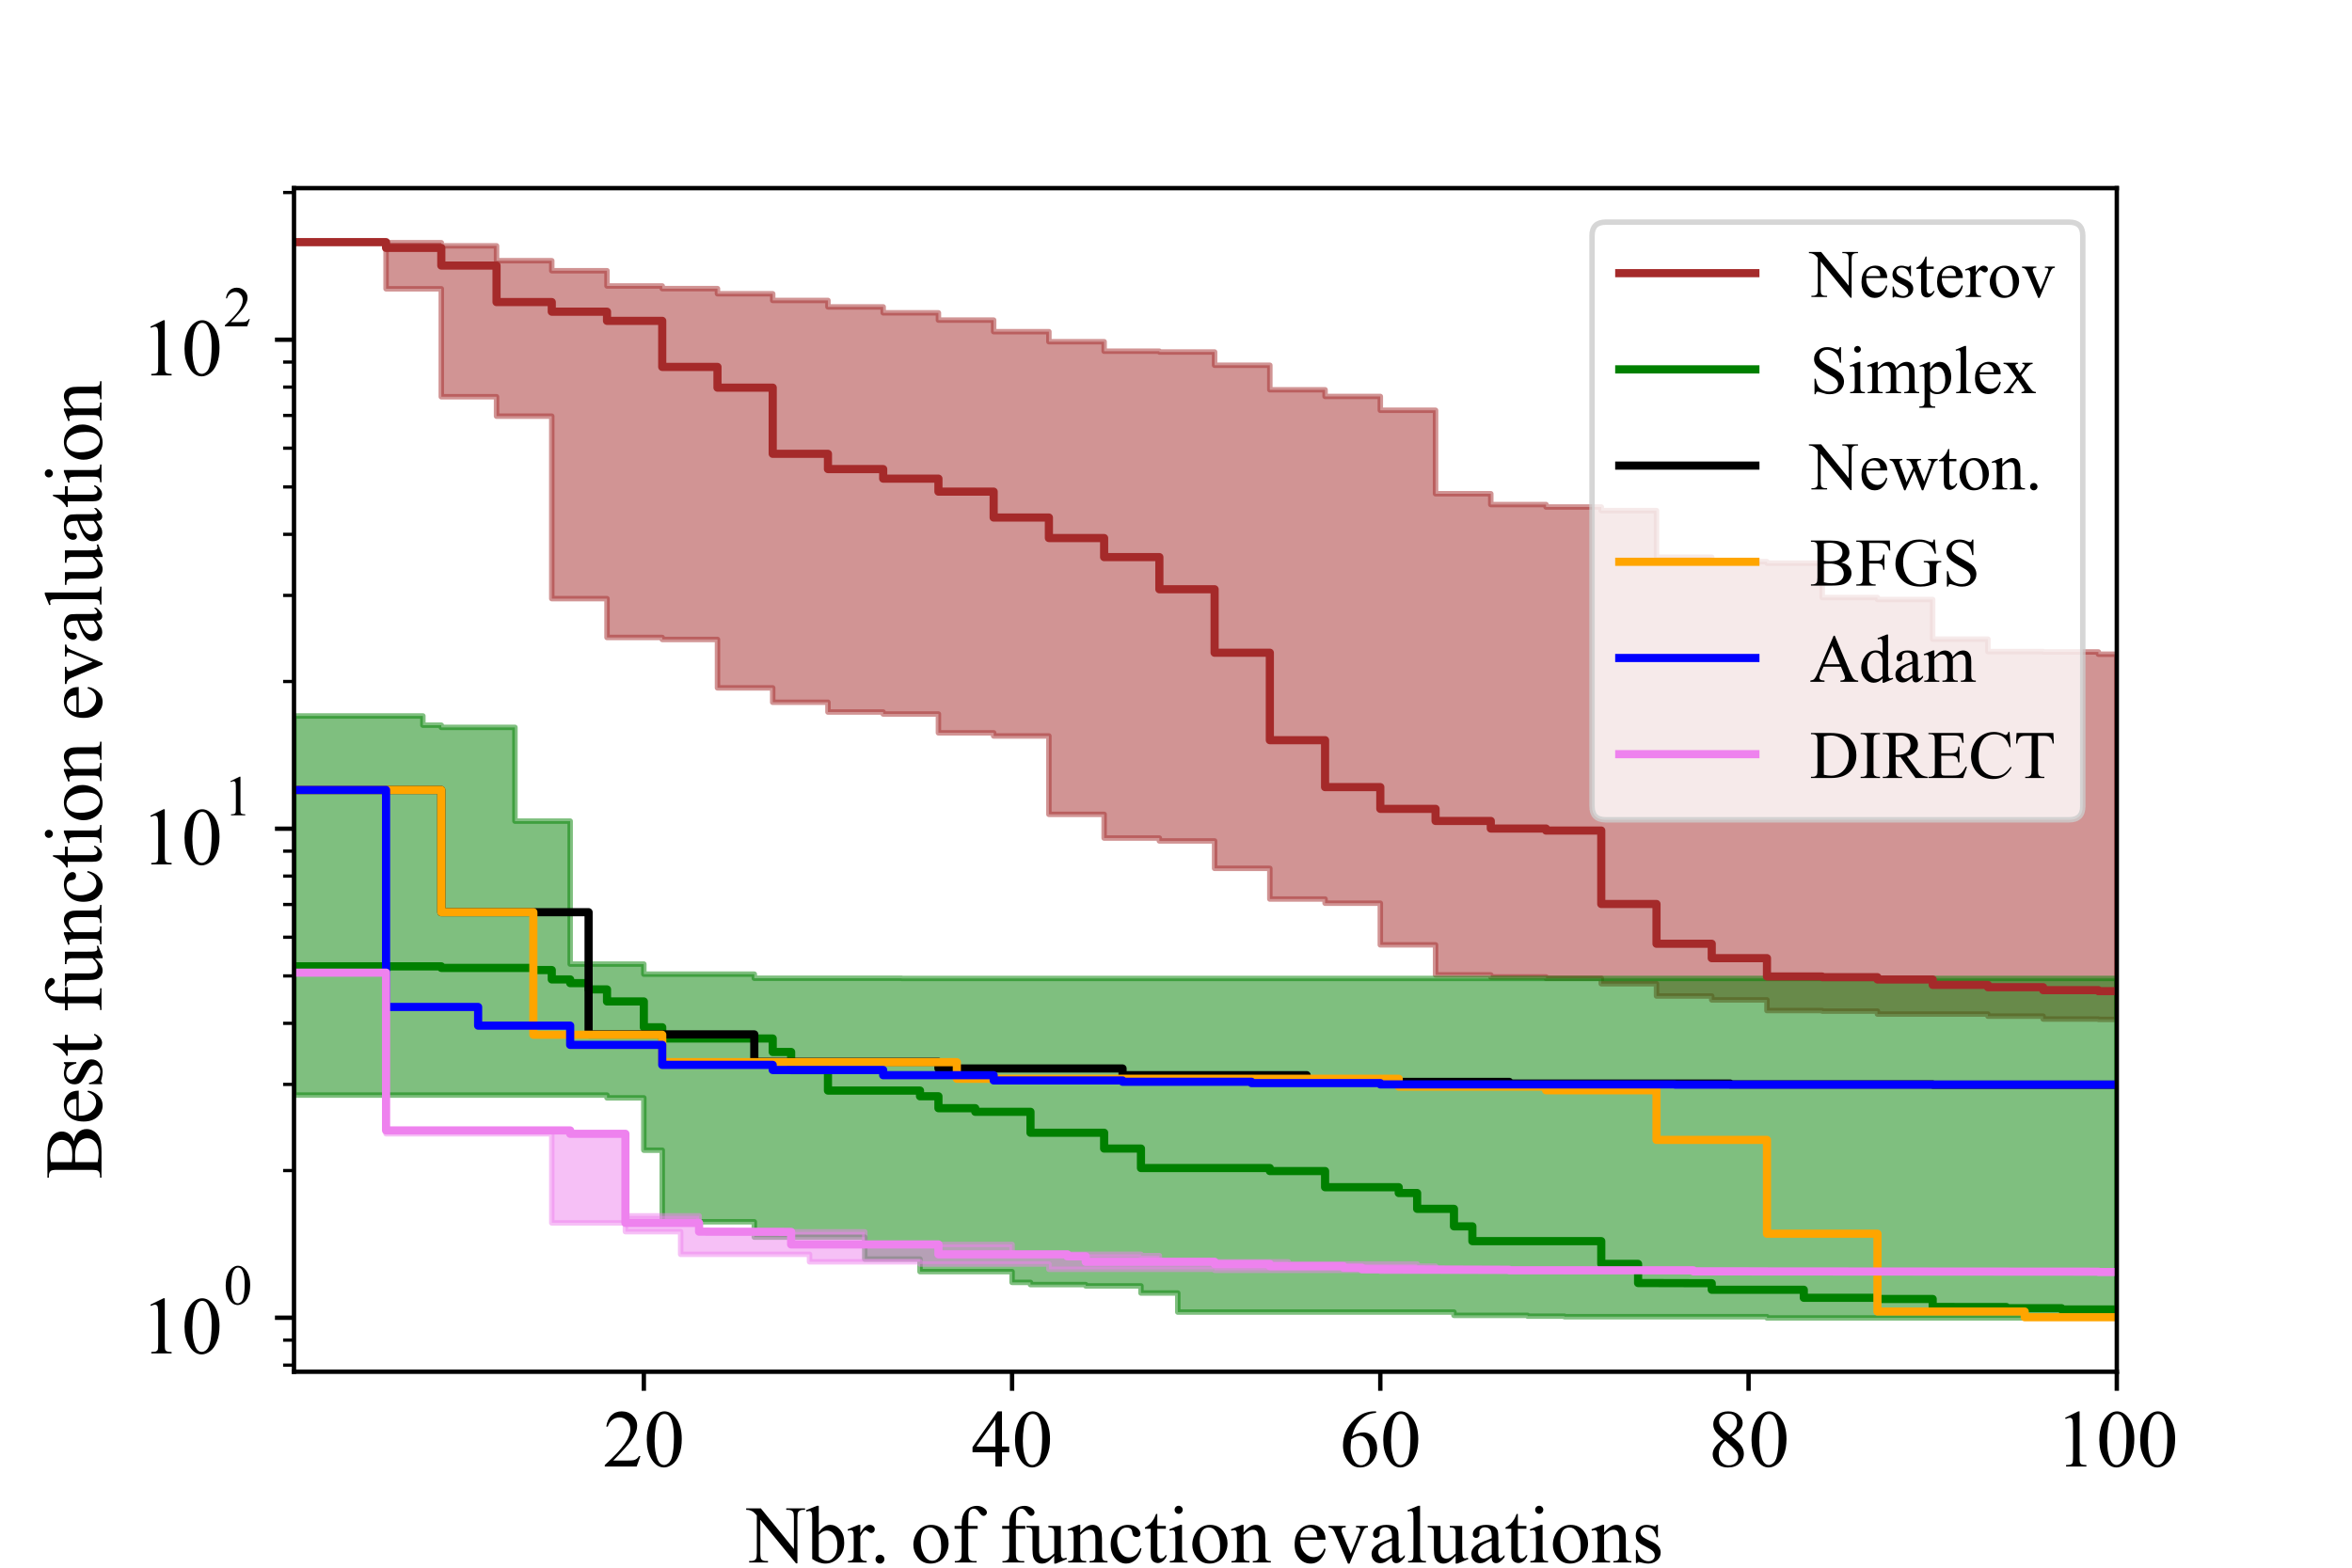 <?xml version="1.0" encoding="utf-8" standalone="no"?>
<!DOCTYPE svg PUBLIC "-//W3C//DTD SVG 1.1//EN"
  "http://www.w3.org/Graphics/SVG/1.1/DTD/svg11.dtd">
<!-- Created with matplotlib (https://matplotlib.org/) -->
<svg height="288pt" version="1.1" viewBox="0 0 432 288" width="432pt" xmlns="http://www.w3.org/2000/svg" xmlns:xlink="http://www.w3.org/1999/xlink">
 <defs>
  <style type="text/css">*{stroke-linecap:butt;stroke-linejoin:round;}</style>
 </defs>
 <g id="figure_1">
  <g id="patch_1">
   <path d="M 0 288 
L 432 288 
L 432 0 
L 0 0 
z
" style="fill:#ffffff;"/>
  </g>
  <g id="axes_1">
   <g id="patch_2">
    <path d="M 54 252 
L 388.8 252 
L 388.8 34.56 
L 54 34.56 
z
" style="fill:#ffffff;"/>
   </g>
   <g id="PolyCollection_1">
    <defs>
     <path d="M 54 -243.556 
L 54 -243.427 
L 57.382 -243.427 
L 57.382 -243.427 
L 60.764 -243.427 
L 60.764 -243.427 
L 64.145 -243.427 
L 64.145 -243.427 
L 67.527 -243.427 
L 67.527 -243.427 
L 70.909 -243.427 
L 70.909 -234.946 
L 74.291 -234.946 
L 74.291 -234.946 
L 77.673 -234.946 
L 77.673 -234.946 
L 81.055 -234.946 
L 81.055 -215.116 
L 84.436 -215.116 
L 84.436 -215.116 
L 87.818 -215.116 
L 87.818 -215.116 
L 91.2 -215.116 
L 91.2 -211.544 
L 94.582 -211.544 
L 94.582 -211.544 
L 97.964 -211.544 
L 97.964 -211.544 
L 101.345 -211.544 
L 101.345 -178.024 
L 104.727 -178.024 
L 104.727 -178.024 
L 108.109 -178.024 
L 108.109 -178.024 
L 111.491 -178.024 
L 111.491 -170.891 
L 114.873 -170.891 
L 114.873 -170.891 
L 118.255 -170.891 
L 118.255 -170.891 
L 121.636 -170.891 
L 121.636 -170.526 
L 125.018 -170.526 
L 125.018 -170.526 
L 128.4 -170.526 
L 128.4 -170.526 
L 131.782 -170.526 
L 131.782 -161.631 
L 135.164 -161.631 
L 135.164 -161.631 
L 138.545 -161.631 
L 138.545 -161.631 
L 141.927 -161.631 
L 141.927 -158.988 
L 145.309 -158.988 
L 145.309 -158.988 
L 148.691 -158.988 
L 148.691 -158.988 
L 152.073 -158.988 
L 152.073 -157.192 
L 155.455 -157.192 
L 155.455 -157.192 
L 158.836 -157.192 
L 158.836 -157.192 
L 162.218 -157.192 
L 162.218 -156.831 
L 165.6 -156.831 
L 165.6 -156.831 
L 168.982 -156.831 
L 168.982 -156.831 
L 172.364 -156.831 
L 172.364 -153.373 
L 175.745 -153.373 
L 175.745 -153.373 
L 179.127 -153.373 
L 179.127 -153.373 
L 182.509 -153.373 
L 182.509 -152.794 
L 185.891 -152.794 
L 185.891 -152.794 
L 189.273 -152.794 
L 189.273 -152.794 
L 192.655 -152.794 
L 192.655 -138.399 
L 196.036 -138.399 
L 196.036 -138.399 
L 199.418 -138.399 
L 199.418 -138.399 
L 202.8 -138.399 
L 202.8 -134.042 
L 206.182 -134.042 
L 206.182 -134.042 
L 209.564 -134.042 
L 209.564 -134.042 
L 212.945 -134.042 
L 212.945 -133.511 
L 216.327 -133.511 
L 216.327 -133.511 
L 219.709 -133.511 
L 219.709 -133.511 
L 223.091 -133.511 
L 223.091 -128.473 
L 226.473 -128.473 
L 226.473 -128.473 
L 229.855 -128.473 
L 229.855 -128.473 
L 233.236 -128.473 
L 233.236 -122.838 
L 236.618 -122.838 
L 236.618 -122.838 
L 240 -122.838 
L 240 -122.838 
L 243.382 -122.838 
L 243.382 -122.073 
L 246.764 -122.073 
L 246.764 -122.073 
L 250.145 -122.073 
L 250.145 -122.073 
L 253.527 -122.073 
L 253.527 -114.422 
L 256.909 -114.422 
L 256.909 -114.422 
L 260.291 -114.422 
L 260.291 -114.422 
L 263.673 -114.422 
L 263.673 -108.9 
L 267.055 -108.9 
L 267.055 -108.9 
L 270.436 -108.9 
L 270.436 -108.9 
L 273.818 -108.9 
L 273.818 -108.529 
L 277.2 -108.529 
L 277.2 -108.529 
L 280.582 -108.529 
L 280.582 -108.529 
L 283.964 -108.529 
L 283.964 -108.288 
L 287.345 -108.288 
L 287.345 -108.288 
L 290.727 -108.288 
L 290.727 -108.288 
L 294.109 -108.288 
L 294.109 -107.282 
L 297.491 -107.282 
L 297.491 -107.282 
L 300.873 -107.282 
L 300.873 -107.282 
L 304.255 -107.282 
L 304.255 -105.024 
L 307.636 -105.024 
L 307.636 -105.024 
L 311.018 -105.024 
L 311.018 -105.024 
L 314.4 -105.024 
L 314.4 -104.31 
L 317.782 -104.31 
L 317.782 -104.31 
L 321.164 -104.31 
L 321.164 -104.31 
L 324.545 -104.31 
L 324.545 -102.345 
L 327.927 -102.345 
L 327.927 -102.345 
L 331.309 -102.345 
L 331.309 -102.345 
L 334.691 -102.345 
L 334.691 -102.248 
L 338.073 -102.248 
L 338.073 -102.248 
L 341.455 -102.248 
L 341.455 -102.248 
L 344.836 -102.248 
L 344.836 -101.707 
L 348.218 -101.707 
L 348.218 -101.707 
L 351.6 -101.707 
L 351.6 -101.707 
L 354.982 -101.707 
L 354.982 -101.707 
L 358.364 -101.707 
L 358.364 -101.707 
L 361.745 -101.707 
L 361.745 -101.707 
L 365.127 -101.707 
L 365.127 -101.32 
L 368.509 -101.32 
L 368.509 -101.32 
L 371.891 -101.32 
L 371.891 -101.32 
L 375.273 -101.32 
L 375.273 -100.799 
L 378.655 -100.799 
L 378.655 -100.799 
L 382.036 -100.799 
L 382.036 -100.799 
L 385.418 -100.799 
L 385.418 -100.729 
L 388.8 -100.729 
L 388.8 -100.729 
L 388.8 -167.822 
L 388.8 -167.822 
L 388.8 -167.822 
L 385.418 -167.822 
L 385.418 -168.228 
L 382.036 -168.228 
L 382.036 -168.228 
L 378.655 -168.228 
L 378.655 -168.228 
L 375.273 -168.228 
L 375.273 -168.304 
L 371.891 -168.304 
L 371.891 -168.304 
L 368.509 -168.304 
L 368.509 -168.304 
L 365.127 -168.304 
L 365.127 -170.586 
L 361.745 -170.586 
L 361.745 -170.586 
L 358.364 -170.586 
L 358.364 -170.586 
L 354.982 -170.586 
L 354.982 -177.866 
L 351.6 -177.866 
L 351.6 -177.866 
L 348.218 -177.866 
L 348.218 -177.866 
L 344.836 -177.866 
L 344.836 -178.228 
L 341.455 -178.228 
L 341.455 -178.228 
L 338.073 -178.228 
L 338.073 -178.228 
L 334.691 -178.228 
L 334.691 -184.544 
L 331.309 -184.544 
L 331.309 -184.544 
L 327.927 -184.544 
L 327.927 -184.544 
L 324.545 -184.544 
L 324.545 -184.81 
L 321.164 -184.81 
L 321.164 -184.81 
L 317.782 -184.81 
L 317.782 -184.81 
L 314.4 -184.81 
L 314.4 -185.641 
L 311.018 -185.641 
L 311.018 -185.641 
L 307.636 -185.641 
L 307.636 -185.641 
L 304.255 -185.641 
L 304.255 -194.197 
L 300.873 -194.197 
L 300.873 -194.197 
L 297.491 -194.197 
L 297.491 -194.197 
L 294.109 -194.197 
L 294.109 -194.86 
L 290.727 -194.86 
L 290.727 -194.86 
L 287.345 -194.86 
L 287.345 -194.86 
L 283.964 -194.86 
L 283.964 -195.307 
L 280.582 -195.307 
L 280.582 -195.307 
L 277.2 -195.307 
L 277.2 -195.307 
L 273.818 -195.307 
L 273.818 -197.297 
L 270.436 -197.297 
L 270.436 -197.297 
L 267.055 -197.297 
L 267.055 -197.297 
L 263.673 -197.297 
L 263.673 -212.628 
L 260.291 -212.628 
L 260.291 -212.628 
L 256.909 -212.628 
L 256.909 -212.628 
L 253.527 -212.628 
L 253.527 -215.17 
L 250.145 -215.17 
L 250.145 -215.17 
L 246.764 -215.17 
L 246.764 -215.17 
L 243.382 -215.17 
L 243.382 -216.392 
L 240 -216.392 
L 240 -216.392 
L 236.618 -216.392 
L 236.618 -216.392 
L 233.236 -216.392 
L 233.236 -220.901 
L 229.855 -220.901 
L 229.855 -220.901 
L 226.473 -220.901 
L 226.473 -220.901 
L 223.091 -220.901 
L 223.091 -223.336 
L 219.709 -223.336 
L 219.709 -223.336 
L 216.327 -223.336 
L 216.327 -223.336 
L 212.945 -223.336 
L 212.945 -223.481 
L 209.564 -223.481 
L 209.564 -223.481 
L 206.182 -223.481 
L 206.182 -223.481 
L 202.8 -223.481 
L 202.8 -225.224 
L 199.418 -225.224 
L 199.418 -225.224 
L 196.036 -225.224 
L 196.036 -225.224 
L 192.655 -225.224 
L 192.655 -227.07 
L 189.273 -227.07 
L 189.273 -227.07 
L 185.891 -227.07 
L 185.891 -227.07 
L 182.509 -227.07 
L 182.509 -229.194 
L 179.127 -229.194 
L 179.127 -229.194 
L 175.745 -229.194 
L 175.745 -229.194 
L 172.364 -229.194 
L 172.364 -230.529 
L 168.982 -230.529 
L 168.982 -230.529 
L 165.6 -230.529 
L 165.6 -230.529 
L 162.218 -230.529 
L 162.218 -231.619 
L 158.836 -231.619 
L 158.836 -231.619 
L 155.455 -231.619 
L 155.455 -231.619 
L 152.073 -231.619 
L 152.073 -232.804 
L 148.691 -232.804 
L 148.691 -232.804 
L 145.309 -232.804 
L 145.309 -232.804 
L 141.927 -232.804 
L 141.927 -234.033 
L 138.545 -234.033 
L 138.545 -234.033 
L 135.164 -234.033 
L 135.164 -234.033 
L 131.782 -234.033 
L 131.782 -234.978 
L 128.4 -234.978 
L 128.4 -234.978 
L 125.018 -234.978 
L 125.018 -234.978 
L 121.636 -234.978 
L 121.636 -235.465 
L 118.255 -235.465 
L 118.255 -235.465 
L 114.873 -235.465 
L 114.873 -235.465 
L 111.491 -235.465 
L 111.491 -238.263 
L 108.109 -238.263 
L 108.109 -238.263 
L 104.727 -238.263 
L 104.727 -238.263 
L 101.345 -238.263 
L 101.345 -240.103 
L 97.964 -240.103 
L 97.964 -240.103 
L 94.582 -240.103 
L 94.582 -240.103 
L 91.2 -240.103 
L 91.2 -242.838 
L 87.818 -242.838 
L 87.818 -242.838 
L 84.436 -242.838 
L 84.436 -242.838 
L 81.055 -242.838 
L 81.055 -243.413 
L 77.673 -243.413 
L 77.673 -243.413 
L 74.291 -243.413 
L 74.291 -243.413 
L 70.909 -243.413 
L 70.909 -243.556 
L 67.527 -243.556 
L 67.527 -243.556 
L 64.145 -243.556 
L 64.145 -243.556 
L 60.764 -243.556 
L 60.764 -243.556 
L 57.382 -243.556 
L 57.382 -243.556 
L 54 -243.556 
z
" id="mf2cee945b6" style="stroke:#a52a2a;stroke-opacity:0.5;"/>
    </defs>
    <g clip-path="url(#pde6bf75c8a)">
     <use style="fill:#a52a2a;fill-opacity:0.5;stroke:#a52a2a;stroke-opacity:0.5;" x="0" xlink:href="#mf2cee945b6" y="288"/>
    </g>
   </g>
   <g id="PolyCollection_2">
    <defs>
     <path d="M 54 -156.471 
L 54 -86.818 
L 57.382 -86.818 
L 57.382 -86.818 
L 60.764 -86.818 
L 60.764 -86.818 
L 64.145 -86.818 
L 64.145 -86.818 
L 67.527 -86.818 
L 67.527 -86.818 
L 70.909 -86.818 
L 70.909 -86.818 
L 74.291 -86.818 
L 74.291 -86.818 
L 77.673 -86.818 
L 77.673 -86.818 
L 81.055 -86.818 
L 81.055 -86.818 
L 84.436 -86.818 
L 84.436 -86.818 
L 87.818 -86.818 
L 87.818 -86.818 
L 91.2 -86.818 
L 91.2 -86.818 
L 94.582 -86.818 
L 94.582 -86.818 
L 97.964 -86.818 
L 97.964 -86.818 
L 101.345 -86.818 
L 101.345 -86.818 
L 104.727 -86.818 
L 104.727 -86.818 
L 108.109 -86.818 
L 108.109 -86.818 
L 111.491 -86.818 
L 111.491 -86.314 
L 114.873 -86.314 
L 114.873 -86.314 
L 118.255 -86.314 
L 118.255 -76.698 
L 121.636 -76.698 
L 121.636 -63.547 
L 125.018 -63.547 
L 125.018 -63.547 
L 128.4 -63.547 
L 128.4 -63.547 
L 131.782 -63.547 
L 131.782 -63.547 
L 135.164 -63.547 
L 135.164 -63.547 
L 138.545 -63.547 
L 138.545 -60.727 
L 141.927 -60.727 
L 141.927 -60.727 
L 145.309 -60.727 
L 145.309 -60.727 
L 148.691 -60.727 
L 148.691 -60.727 
L 152.073 -60.727 
L 152.073 -60.727 
L 155.455 -60.727 
L 155.455 -60.727 
L 158.836 -60.727 
L 158.836 -56.702 
L 162.218 -56.702 
L 162.218 -56.702 
L 165.6 -56.702 
L 165.6 -56.702 
L 168.982 -56.702 
L 168.982 -54.39 
L 172.364 -54.39 
L 172.364 -54.39 
L 175.745 -54.39 
L 175.745 -54.39 
L 179.127 -54.39 
L 179.127 -54.39 
L 182.509 -54.39 
L 182.509 -54.39 
L 185.891 -54.39 
L 185.891 -52.414 
L 189.273 -52.414 
L 189.273 -52.004 
L 192.655 -52.004 
L 192.655 -52.004 
L 196.036 -52.004 
L 196.036 -52.004 
L 199.418 -52.004 
L 199.418 -51.769 
L 202.8 -51.769 
L 202.8 -51.769 
L 206.182 -51.769 
L 206.182 -51.769 
L 209.564 -51.769 
L 209.564 -50.46 
L 212.945 -50.46 
L 212.945 -50.46 
L 216.327 -50.46 
L 216.327 -46.959 
L 219.709 -46.959 
L 219.709 -46.959 
L 223.091 -46.959 
L 223.091 -46.959 
L 226.473 -46.959 
L 226.473 -46.959 
L 229.855 -46.959 
L 229.855 -46.959 
L 233.236 -46.959 
L 233.236 -46.959 
L 236.618 -46.959 
L 236.618 -46.959 
L 240 -46.959 
L 240 -46.959 
L 243.382 -46.959 
L 243.382 -46.959 
L 246.764 -46.959 
L 246.764 -46.959 
L 250.145 -46.959 
L 250.145 -46.959 
L 253.527 -46.959 
L 253.527 -46.959 
L 256.909 -46.959 
L 256.909 -46.959 
L 260.291 -46.959 
L 260.291 -46.959 
L 263.673 -46.959 
L 263.673 -46.959 
L 267.055 -46.959 
L 267.055 -46.353 
L 270.436 -46.353 
L 270.436 -46.353 
L 273.818 -46.353 
L 273.818 -46.353 
L 277.2 -46.353 
L 277.2 -46.353 
L 280.582 -46.353 
L 280.582 -46.207 
L 283.964 -46.207 
L 283.964 -46.207 
L 287.345 -46.207 
L 287.345 -46.11 
L 290.727 -46.11 
L 290.727 -46.11 
L 294.109 -46.11 
L 294.109 -46.11 
L 297.491 -46.11 
L 297.491 -46.11 
L 300.873 -46.11 
L 300.873 -46.11 
L 304.255 -46.11 
L 304.255 -46.11 
L 307.636 -46.11 
L 307.636 -46.11 
L 311.018 -46.11 
L 311.018 -46.11 
L 314.4 -46.11 
L 314.4 -46.11 
L 317.782 -46.11 
L 317.782 -46.11 
L 321.164 -46.11 
L 321.164 -46.11 
L 324.545 -46.11 
L 324.545 -45.884 
L 327.927 -45.884 
L 327.927 -45.884 
L 331.309 -45.884 
L 331.309 -45.884 
L 334.691 -45.884 
L 334.691 -45.884 
L 338.073 -45.884 
L 338.073 -45.884 
L 341.455 -45.884 
L 341.455 -45.884 
L 344.836 -45.884 
L 344.836 -45.884 
L 348.218 -45.884 
L 348.218 -45.884 
L 351.6 -45.884 
L 351.6 -45.884 
L 354.982 -45.884 
L 354.982 -45.884 
L 358.364 -45.884 
L 358.364 -45.884 
L 361.745 -45.884 
L 361.745 -45.884 
L 365.127 -45.884 
L 365.127 -45.884 
L 368.509 -45.884 
L 368.509 -45.884 
L 371.891 -45.884 
L 371.891 -45.884 
L 375.273 -45.884 
L 375.273 -45.884 
L 378.655 -45.884 
L 378.655 -45.884 
L 382.036 -45.884 
L 382.036 -45.884 
L 385.418 -45.884 
L 385.418 -45.884 
L 388.8 -45.884 
L 388.8 -45.884 
L 388.8 -108.25 
L 388.8 -108.25 
L 388.8 -108.25 
L 385.418 -108.25 
L 385.418 -108.25 
L 382.036 -108.25 
L 382.036 -108.25 
L 378.655 -108.25 
L 378.655 -108.25 
L 375.273 -108.25 
L 375.273 -108.25 
L 371.891 -108.25 
L 371.891 -108.25 
L 368.509 -108.25 
L 368.509 -108.25 
L 365.127 -108.25 
L 365.127 -108.25 
L 361.745 -108.25 
L 361.745 -108.25 
L 358.364 -108.25 
L 358.364 -108.25 
L 354.982 -108.25 
L 354.982 -108.25 
L 351.6 -108.25 
L 351.6 -108.25 
L 348.218 -108.25 
L 348.218 -108.25 
L 344.836 -108.25 
L 344.836 -108.25 
L 341.455 -108.25 
L 341.455 -108.25 
L 338.073 -108.25 
L 338.073 -108.25 
L 334.691 -108.25 
L 334.691 -108.25 
L 331.309 -108.25 
L 331.309 -108.25 
L 327.927 -108.25 
L 327.927 -108.25 
L 324.545 -108.25 
L 324.545 -108.25 
L 321.164 -108.25 
L 321.164 -108.25 
L 317.782 -108.25 
L 317.782 -108.25 
L 314.4 -108.25 
L 314.4 -108.25 
L 311.018 -108.25 
L 311.018 -108.25 
L 307.636 -108.25 
L 307.636 -108.25 
L 304.255 -108.25 
L 304.255 -108.25 
L 300.873 -108.25 
L 300.873 -108.25 
L 297.491 -108.25 
L 297.491 -108.25 
L 294.109 -108.25 
L 294.109 -108.25 
L 290.727 -108.25 
L 290.727 -108.25 
L 287.345 -108.25 
L 287.345 -108.25 
L 283.964 -108.25 
L 283.964 -108.25 
L 280.582 -108.25 
L 280.582 -108.25 
L 277.2 -108.25 
L 277.2 -108.25 
L 273.818 -108.25 
L 273.818 -108.25 
L 270.436 -108.25 
L 270.436 -108.25 
L 267.055 -108.25 
L 267.055 -108.25 
L 263.673 -108.25 
L 263.673 -108.25 
L 260.291 -108.25 
L 260.291 -108.25 
L 256.909 -108.25 
L 256.909 -108.25 
L 253.527 -108.25 
L 253.527 -108.25 
L 250.145 -108.25 
L 250.145 -108.25 
L 246.764 -108.25 
L 246.764 -108.25 
L 243.382 -108.25 
L 243.382 -108.25 
L 240 -108.25 
L 240 -108.25 
L 236.618 -108.25 
L 236.618 -108.25 
L 233.236 -108.25 
L 233.236 -108.25 
L 229.855 -108.25 
L 229.855 -108.25 
L 226.473 -108.25 
L 226.473 -108.25 
L 223.091 -108.25 
L 223.091 -108.25 
L 219.709 -108.25 
L 219.709 -108.25 
L 216.327 -108.25 
L 216.327 -108.25 
L 212.945 -108.25 
L 212.945 -108.251 
L 209.564 -108.251 
L 209.564 -108.251 
L 206.182 -108.251 
L 206.182 -108.251 
L 202.8 -108.251 
L 202.8 -108.251 
L 199.418 -108.251 
L 199.418 -108.251 
L 196.036 -108.251 
L 196.036 -108.251 
L 192.655 -108.251 
L 192.655 -108.251 
L 189.273 -108.251 
L 189.273 -108.251 
L 185.891 -108.251 
L 185.891 -108.251 
L 182.509 -108.251 
L 182.509 -108.251 
L 179.127 -108.251 
L 179.127 -108.251 
L 175.745 -108.251 
L 175.745 -108.251 
L 172.364 -108.251 
L 172.364 -108.251 
L 168.982 -108.251 
L 168.982 -108.251 
L 165.6 -108.251 
L 165.6 -108.285 
L 162.218 -108.285 
L 162.218 -108.285 
L 158.836 -108.285 
L 158.836 -108.285 
L 155.455 -108.285 
L 155.455 -108.285 
L 152.073 -108.285 
L 152.073 -108.285 
L 148.691 -108.285 
L 148.691 -108.285 
L 145.309 -108.285 
L 145.309 -108.285 
L 141.927 -108.285 
L 141.927 -108.285 
L 138.545 -108.285 
L 138.545 -109.04 
L 135.164 -109.04 
L 135.164 -109.04 
L 131.782 -109.04 
L 131.782 -109.04 
L 128.4 -109.04 
L 128.4 -109.04 
L 125.018 -109.04 
L 125.018 -109.04 
L 121.636 -109.04 
L 121.636 -109.04 
L 118.255 -109.04 
L 118.255 -110.888 
L 114.873 -110.888 
L 114.873 -110.888 
L 111.491 -110.888 
L 111.491 -110.888 
L 108.109 -110.888 
L 108.109 -110.888 
L 104.727 -110.888 
L 104.727 -137.151 
L 101.345 -137.151 
L 101.345 -137.151 
L 97.964 -137.151 
L 97.964 -137.151 
L 94.582 -137.151 
L 94.582 -154.373 
L 91.2 -154.373 
L 91.2 -154.373 
L 87.818 -154.373 
L 87.818 -154.373 
L 84.436 -154.373 
L 84.436 -154.373 
L 81.055 -154.373 
L 81.055 -154.774 
L 77.673 -154.774 
L 77.673 -156.471 
L 74.291 -156.471 
L 74.291 -156.471 
L 70.909 -156.471 
L 70.909 -156.471 
L 67.527 -156.471 
L 67.527 -156.471 
L 64.145 -156.471 
L 64.145 -156.471 
L 60.764 -156.471 
L 60.764 -156.471 
L 57.382 -156.471 
L 57.382 -156.471 
L 54 -156.471 
z
" id="m05b4bad6c5" style="stroke:#008000;stroke-opacity:0.5;"/>
    </defs>
    <g clip-path="url(#pde6bf75c8a)">
     <use style="fill:#008000;fill-opacity:0.5;stroke:#008000;stroke-opacity:0.5;" x="0" xlink:href="#m05b4bad6c5" y="288"/>
    </g>
   </g>
   <g id="PolyCollection_3">
    <defs>
     <path d="M 54 -109.316 
L 54 -109.316 
L 57.382 -109.316 
L 57.382 -109.316 
L 60.764 -109.316 
L 60.764 -109.316 
L 64.145 -109.316 
L 64.145 -109.316 
L 67.527 -109.316 
L 67.527 -109.316 
L 70.909 -109.316 
L 70.909 -79.707 
L 74.291 -79.707 
L 74.291 -79.707 
L 77.673 -79.707 
L 77.673 -79.707 
L 81.055 -79.707 
L 81.055 -79.707 
L 84.436 -79.707 
L 84.436 -79.707 
L 87.818 -79.707 
L 87.818 -79.707 
L 91.2 -79.707 
L 91.2 -79.707 
L 94.582 -79.707 
L 94.582 -79.707 
L 97.964 -79.707 
L 97.964 -79.707 
L 101.345 -79.707 
L 101.345 -63.343 
L 104.727 -63.343 
L 104.727 -63.343 
L 108.109 -63.343 
L 108.109 -63.343 
L 111.491 -63.343 
L 111.491 -63.343 
L 114.873 -63.343 
L 114.873 -61.734 
L 118.255 -61.734 
L 118.255 -61.734 
L 121.636 -61.734 
L 121.636 -61.734 
L 125.018 -61.734 
L 125.018 -57.569 
L 128.4 -57.569 
L 128.4 -57.569 
L 131.782 -57.569 
L 131.782 -57.569 
L 135.164 -57.569 
L 135.164 -57.569 
L 138.545 -57.569 
L 138.545 -57.569 
L 141.927 -57.569 
L 141.927 -57.569 
L 145.309 -57.569 
L 145.309 -57.569 
L 148.691 -57.569 
L 148.691 -56.192 
L 152.073 -56.192 
L 152.073 -56.192 
L 155.455 -56.192 
L 155.455 -56.192 
L 158.836 -56.192 
L 158.836 -56.192 
L 162.218 -56.192 
L 162.218 -56.192 
L 165.6 -56.192 
L 165.6 -56.192 
L 168.982 -56.192 
L 168.982 -55.786 
L 172.364 -55.786 
L 172.364 -55.786 
L 175.745 -55.786 
L 175.745 -55.786 
L 179.127 -55.786 
L 179.127 -55.786 
L 182.509 -55.786 
L 182.509 -55.786 
L 185.891 -55.786 
L 185.891 -55.786 
L 189.273 -55.786 
L 189.273 -55.786 
L 192.655 -55.786 
L 192.655 -54.821 
L 196.036 -54.821 
L 196.036 -54.821 
L 199.418 -54.821 
L 199.418 -54.821 
L 202.8 -54.821 
L 202.8 -54.821 
L 206.182 -54.821 
L 206.182 -54.821 
L 209.564 -54.821 
L 209.564 -54.821 
L 212.945 -54.821 
L 212.945 -54.821 
L 216.327 -54.821 
L 216.327 -54.821 
L 219.709 -54.821 
L 219.709 -54.821 
L 223.091 -54.821 
L 223.091 -54.634 
L 226.473 -54.634 
L 226.473 -54.634 
L 229.855 -54.634 
L 229.855 -54.634 
L 233.236 -54.634 
L 233.236 -54.634 
L 236.618 -54.634 
L 236.618 -54.634 
L 240 -54.634 
L 240 -54.634 
L 243.382 -54.634 
L 243.382 -54.634 
L 246.764 -54.634 
L 246.764 -54.634 
L 250.145 -54.634 
L 250.145 -54.634 
L 253.527 -54.634 
L 253.527 -54.436 
L 256.909 -54.436 
L 256.909 -54.436 
L 260.291 -54.436 
L 260.291 -54.436 
L 263.673 -54.436 
L 263.673 -54.436 
L 267.055 -54.436 
L 267.055 -54.436 
L 270.436 -54.436 
L 270.436 -54.436 
L 273.818 -54.436 
L 273.818 -54.436 
L 277.2 -54.436 
L 277.2 -54.436 
L 280.582 -54.436 
L 280.582 -54.436 
L 283.964 -54.436 
L 283.964 -54.436 
L 287.345 -54.436 
L 287.345 -54.387 
L 290.727 -54.387 
L 290.727 -54.387 
L 294.109 -54.387 
L 294.109 -54.387 
L 297.491 -54.387 
L 297.491 -54.387 
L 300.873 -54.387 
L 300.873 -54.387 
L 304.255 -54.387 
L 304.255 -54.369 
L 307.636 -54.369 
L 307.636 -54.369 
L 311.018 -54.369 
L 311.018 -54.369 
L 314.4 -54.369 
L 314.4 -54.369 
L 317.782 -54.369 
L 317.782 -54.369 
L 321.164 -54.369 
L 321.164 -54.369 
L 324.545 -54.369 
L 324.545 -54.317 
L 327.927 -54.317 
L 327.927 -54.317 
L 331.309 -54.317 
L 331.309 -54.317 
L 334.691 -54.317 
L 334.691 -54.317 
L 338.073 -54.317 
L 338.073 -54.317 
L 341.455 -54.317 
L 341.455 -54.317 
L 344.836 -54.317 
L 344.836 -54.317 
L 348.218 -54.317 
L 348.218 -54.317 
L 351.6 -54.317 
L 351.6 -54.317 
L 354.982 -54.317 
L 354.982 -54.302 
L 358.364 -54.302 
L 358.364 -54.302 
L 361.745 -54.302 
L 361.745 -54.302 
L 365.127 -54.302 
L 365.127 -54.302 
L 368.509 -54.302 
L 368.509 -54.302 
L 371.891 -54.302 
L 371.891 -54.302 
L 375.273 -54.302 
L 375.273 -54.302 
L 378.655 -54.302 
L 378.655 -54.294 
L 382.036 -54.294 
L 382.036 -54.294 
L 385.418 -54.294 
L 385.418 -54.294 
L 388.8 -54.294 
L 388.8 -54.294 
L 388.8 -54.387 
L 388.8 -54.387 
L 388.8 -54.387 
L 385.418 -54.387 
L 385.418 -54.387 
L 382.036 -54.387 
L 382.036 -54.387 
L 378.655 -54.387 
L 378.655 -54.387 
L 375.273 -54.387 
L 375.273 -54.387 
L 371.891 -54.387 
L 371.891 -54.387 
L 368.509 -54.387 
L 368.509 -54.387 
L 365.127 -54.387 
L 365.127 -54.387 
L 361.745 -54.387 
L 361.745 -54.387 
L 358.364 -54.387 
L 358.364 -54.436 
L 354.982 -54.436 
L 354.982 -54.436 
L 351.6 -54.436 
L 351.6 -54.436 
L 348.218 -54.436 
L 348.218 -54.436 
L 344.836 -54.436 
L 344.836 -54.436 
L 341.455 -54.436 
L 341.455 -54.436 
L 338.073 -54.436 
L 338.073 -54.436 
L 334.691 -54.436 
L 334.691 -54.436 
L 331.309 -54.436 
L 331.309 -54.436 
L 327.927 -54.436 
L 327.927 -54.436 
L 324.545 -54.436 
L 324.545 -54.436 
L 321.164 -54.436 
L 321.164 -54.634 
L 317.782 -54.634 
L 317.782 -54.641 
L 314.4 -54.641 
L 314.4 -54.641 
L 311.018 -54.641 
L 311.018 -54.641 
L 307.636 -54.641 
L 307.636 -54.641 
L 304.255 -54.641 
L 304.255 -54.641 
L 300.873 -54.641 
L 300.873 -54.641 
L 297.491 -54.641 
L 297.491 -54.641 
L 294.109 -54.641 
L 294.109 -54.641 
L 290.727 -54.641 
L 290.727 -54.821 
L 287.345 -54.821 
L 287.345 -54.821 
L 283.964 -54.821 
L 283.964 -54.821 
L 280.582 -54.821 
L 280.582 -54.821 
L 277.2 -54.821 
L 277.2 -54.821 
L 273.818 -54.821 
L 273.818 -54.821 
L 270.436 -54.821 
L 270.436 -54.821 
L 267.055 -54.821 
L 267.055 -54.821 
L 263.673 -54.821 
L 263.673 -55.395 
L 260.291 -55.395 
L 260.291 -55.786 
L 256.909 -55.786 
L 256.909 -55.786 
L 253.527 -55.786 
L 253.527 -55.786 
L 250.145 -55.786 
L 250.145 -55.786 
L 246.764 -55.786 
L 246.764 -55.786 
L 243.382 -55.786 
L 243.382 -55.786 
L 240 -55.786 
L 240 -55.786 
L 236.618 -55.786 
L 236.618 -56.192 
L 233.236 -56.192 
L 233.236 -56.192 
L 229.855 -56.192 
L 229.855 -56.192 
L 226.473 -56.192 
L 226.473 -56.192 
L 223.091 -56.192 
L 223.091 -56.192 
L 219.709 -56.192 
L 219.709 -56.192 
L 216.327 -56.192 
L 216.327 -56.192 
L 212.945 -56.192 
L 212.945 -57.328 
L 209.564 -57.328 
L 209.564 -57.569 
L 206.182 -57.569 
L 206.182 -57.569 
L 202.8 -57.569 
L 202.8 -57.569 
L 199.418 -57.569 
L 199.418 -57.569 
L 196.036 -57.569 
L 196.036 -57.569 
L 192.655 -57.569 
L 192.655 -57.569 
L 189.273 -57.569 
L 189.273 -57.569 
L 185.891 -57.569 
L 185.891 -59.384 
L 182.509 -59.384 
L 182.509 -59.384 
L 179.127 -59.384 
L 179.127 -59.384 
L 175.745 -59.384 
L 175.745 -59.384 
L 172.364 -59.384 
L 172.364 -59.384 
L 168.982 -59.384 
L 168.982 -59.384 
L 165.6 -59.384 
L 165.6 -59.384 
L 162.218 -59.384 
L 162.218 -59.384 
L 158.836 -59.384 
L 158.836 -61.691 
L 155.455 -61.691 
L 155.455 -61.691 
L 152.073 -61.691 
L 152.073 -61.691 
L 148.691 -61.691 
L 148.691 -61.691 
L 145.309 -61.691 
L 145.309 -61.691 
L 141.927 -61.691 
L 141.927 -61.691 
L 138.545 -61.691 
L 138.545 -61.734 
L 135.164 -61.734 
L 135.164 -61.734 
L 131.782 -61.734 
L 131.782 -61.734 
L 128.4 -61.734 
L 128.4 -64.638 
L 125.018 -64.638 
L 125.018 -64.638 
L 121.636 -64.638 
L 121.636 -64.638 
L 118.255 -64.638 
L 118.255 -64.638 
L 114.873 -64.638 
L 114.873 -79.707 
L 111.491 -79.707 
L 111.491 -79.707 
L 108.109 -79.707 
L 108.109 -79.707 
L 104.727 -79.707 
L 104.727 -80.328 
L 101.345 -80.328 
L 101.345 -80.328 
L 97.964 -80.328 
L 97.964 -80.328 
L 94.582 -80.328 
L 94.582 -80.328 
L 91.2 -80.328 
L 91.2 -80.328 
L 87.818 -80.328 
L 87.818 -80.328 
L 84.436 -80.328 
L 84.436 -80.328 
L 81.055 -80.328 
L 81.055 -80.328 
L 77.673 -80.328 
L 77.673 -80.328 
L 74.291 -80.328 
L 74.291 -80.328 
L 70.909 -80.328 
L 70.909 -109.316 
L 67.527 -109.316 
L 67.527 -109.316 
L 64.145 -109.316 
L 64.145 -109.316 
L 60.764 -109.316 
L 60.764 -109.316 
L 57.382 -109.316 
L 57.382 -109.316 
L 54 -109.316 
z
" id="m518d49ff8c" style="stroke:#ee82ee;stroke-opacity:0.5;"/>
    </defs>
    <g clip-path="url(#pde6bf75c8a)">
     <use style="fill:#ee82ee;fill-opacity:0.5;stroke:#ee82ee;stroke-opacity:0.5;" x="0" xlink:href="#m518d49ff8c" y="288"/>
    </g>
   </g>
   <g id="matplotlib.axis_1">
    <g id="xtick_1">
     <g id="line2d_1">
      <defs>
       <path d="M 0 0 
L 0 3.5 
" id="m8ba98c4eb5" style="stroke:#000000;stroke-width:0.8;"/>
      </defs>
      <g>
       <use style="stroke:#000000;stroke-width:0.8;" x="118.255" xlink:href="#m8ba98c4eb5" y="252"/>
      </g>
     </g>
     <g id="text_1">
      <!-- 20 -->
      <g transform="translate(110.755 269.416)scale(0.15 -0.15)">
       <defs>
        <path d="M 45.844 12.75 
L 41.219 0 
L 2.156 0 
L 2.156 1.812 
Q 19.391 17.531 26.422 27.484 
Q 33.453 37.453 33.453 45.703 
Q 33.453 52 29.594 56.047 
Q 25.734 60.109 20.359 60.109 
Q 15.484 60.109 11.594 57.25 
Q 7.719 54.391 5.859 48.875 
L 4.047 48.875 
Q 5.281 57.906 10.328 62.734 
Q 15.375 67.578 22.953 67.578 
Q 31 67.578 36.391 62.406 
Q 41.797 57.234 41.797 50.203 
Q 41.797 45.172 39.453 40.141 
Q 35.844 32.234 27.734 23.391 
Q 15.578 10.109 12.547 7.375 
L 29.828 7.375 
Q 35.109 7.375 37.234 7.766 
Q 39.359 8.156 41.062 9.344 
Q 42.781 10.547 44.047 12.75 
z
" id="TimesNewRomanPSMT-50"/>
        <path d="M 3.609 32.719 
Q 3.609 44.047 7.031 52.219 
Q 10.453 60.406 16.109 64.406 
Q 20.516 67.578 25.203 67.578 
Q 32.812 67.578 38.875 59.812 
Q 46.438 50.203 46.438 33.734 
Q 46.438 22.219 43.109 14.156 
Q 39.797 6.109 34.641 2.469 
Q 29.5 -1.172 24.703 -1.172 
Q 15.234 -1.172 8.938 10.016 
Q 3.609 19.438 3.609 32.719 
z
M 13.188 31.5 
Q 13.188 17.828 16.547 9.188 
Q 19.344 1.906 24.859 1.906 
Q 27.484 1.906 30.312 4.266 
Q 33.156 6.641 34.625 12.203 
Q 36.859 20.609 36.859 35.891 
Q 36.859 47.219 34.516 54.781 
Q 32.766 60.406 29.984 62.75 
Q 27.984 64.359 25.141 64.359 
Q 21.828 64.359 19.234 61.375 
Q 15.719 57.328 14.453 48.625 
Q 13.188 39.938 13.188 31.5 
z
" id="TimesNewRomanPSMT-48"/>
       </defs>
       <use xlink:href="#TimesNewRomanPSMT-50"/>
       <use x="50" xlink:href="#TimesNewRomanPSMT-48"/>
      </g>
     </g>
    </g>
    <g id="xtick_2">
     <g id="line2d_2">
      <g>
       <use style="stroke:#000000;stroke-width:0.8;" x="185.891" xlink:href="#m8ba98c4eb5" y="252"/>
      </g>
     </g>
     <g id="text_2">
      <!-- 40 -->
      <g transform="translate(178.391 269.416)scale(0.15 -0.15)">
       <defs>
        <path d="M 46.531 24.422 
L 46.531 17.484 
L 37.641 17.484 
L 37.641 0 
L 29.594 0 
L 29.594 17.484 
L 1.562 17.484 
L 1.562 23.734 
L 32.281 67.578 
L 37.641 67.578 
L 37.641 24.422 
z
M 29.594 24.422 
L 29.594 57.281 
L 6.344 24.422 
z
" id="TimesNewRomanPSMT-52"/>
       </defs>
       <use xlink:href="#TimesNewRomanPSMT-52"/>
       <use x="50" xlink:href="#TimesNewRomanPSMT-48"/>
      </g>
     </g>
    </g>
    <g id="xtick_3">
     <g id="line2d_3">
      <g>
       <use style="stroke:#000000;stroke-width:0.8;" x="253.527" xlink:href="#m8ba98c4eb5" y="252"/>
      </g>
     </g>
     <g id="text_3">
      <!-- 60 -->
      <g transform="translate(246.027 269.416)scale(0.15 -0.15)">
       <defs>
        <path d="M 44.828 67.578 
L 44.828 65.766 
Q 38.375 65.141 34.297 63.203 
Q 30.219 61.281 26.234 57.328 
Q 22.266 53.375 19.656 48.516 
Q 17.047 43.656 15.281 36.969 
Q 22.312 41.797 29.391 41.797 
Q 36.188 41.797 41.156 36.328 
Q 46.141 30.859 46.141 22.266 
Q 46.141 13.969 41.109 7.125 
Q 35.062 -1.172 25.094 -1.172 
Q 18.312 -1.172 13.578 3.328 
Q 4.297 12.062 4.297 25.984 
Q 4.297 34.859 7.859 42.859 
Q 11.422 50.875 18.031 57.078 
Q 24.656 63.281 30.703 65.422 
Q 36.766 67.578 42 67.578 
z
M 14.453 33.406 
Q 13.578 26.812 13.578 22.75 
Q 13.578 18.062 15.312 12.562 
Q 17.047 7.078 20.453 3.859 
Q 22.953 1.562 26.516 1.562 
Q 30.766 1.562 34.109 5.562 
Q 37.453 9.578 37.453 17 
Q 37.453 25.344 34.125 31.438 
Q 30.812 37.547 24.703 37.547 
Q 22.859 37.547 20.734 36.766 
Q 18.609 35.984 14.453 33.406 
z
" id="TimesNewRomanPSMT-54"/>
       </defs>
       <use xlink:href="#TimesNewRomanPSMT-54"/>
       <use x="50" xlink:href="#TimesNewRomanPSMT-48"/>
      </g>
     </g>
    </g>
    <g id="xtick_4">
     <g id="line2d_4">
      <g>
       <use style="stroke:#000000;stroke-width:0.8;" x="321.164" xlink:href="#m8ba98c4eb5" y="252"/>
      </g>
     </g>
     <g id="text_4">
      <!-- 80 -->
      <g transform="translate(313.664 269.416)scale(0.15 -0.15)">
       <defs>
        <path d="M 19.188 33.344 
Q 11.328 39.797 9.047 43.703 
Q 6.781 47.609 6.781 51.812 
Q 6.781 58.25 11.766 62.906 
Q 16.75 67.578 25 67.578 
Q 33.016 67.578 37.891 63.234 
Q 42.781 58.891 42.781 53.328 
Q 42.781 49.609 40.141 45.75 
Q 37.5 41.891 29.156 36.672 
Q 37.75 30.031 40.531 26.219 
Q 44.234 21.234 44.234 15.719 
Q 44.234 8.734 38.906 3.781 
Q 33.594 -1.172 24.953 -1.172 
Q 15.531 -1.172 10.25 4.734 
Q 6.062 9.469 6.062 15.094 
Q 6.062 19.484 9.016 23.797 
Q 11.969 28.125 19.188 33.344 
z
M 26.859 38.578 
Q 32.719 43.844 34.281 46.891 
Q 35.844 49.953 35.844 53.812 
Q 35.844 58.938 32.953 61.844 
Q 30.078 64.75 25.094 64.75 
Q 20.125 64.75 17 61.859 
Q 13.875 58.984 13.875 55.125 
Q 13.875 52.594 15.156 50.047 
Q 16.453 47.516 18.844 45.219 
z
M 21.484 31.5 
Q 17.438 28.078 15.484 24.047 
Q 13.531 20.016 13.531 15.328 
Q 13.531 9.031 16.969 5.25 
Q 20.406 1.469 25.734 1.469 
Q 31 1.469 34.172 4.438 
Q 37.359 7.422 37.359 11.672 
Q 37.359 15.188 35.5 17.969 
Q 32.031 23.141 21.484 31.5 
z
" id="TimesNewRomanPSMT-56"/>
       </defs>
       <use xlink:href="#TimesNewRomanPSMT-56"/>
       <use x="50" xlink:href="#TimesNewRomanPSMT-48"/>
      </g>
     </g>
    </g>
    <g id="xtick_5">
     <g id="line2d_5">
      <g>
       <use style="stroke:#000000;stroke-width:0.8;" x="388.8" xlink:href="#m8ba98c4eb5" y="252"/>
      </g>
     </g>
     <g id="text_5">
      <!-- 100 -->
      <g transform="translate(377.55 269.416)scale(0.15 -0.15)">
       <defs>
        <path d="M 11.719 59.719 
L 27.828 67.578 
L 29.438 67.578 
L 29.438 11.672 
Q 29.438 6.109 29.906 4.734 
Q 30.375 3.375 31.828 2.641 
Q 33.297 1.906 37.797 1.812 
L 37.797 0 
L 12.891 0 
L 12.891 1.812 
Q 17.578 1.906 18.938 2.609 
Q 20.312 3.328 20.844 4.516 
Q 21.391 5.719 21.391 11.672 
L 21.391 47.406 
Q 21.391 54.641 20.906 56.688 
Q 20.562 58.25 19.656 58.984 
Q 18.75 59.719 17.484 59.719 
Q 15.672 59.719 12.453 58.203 
z
" id="TimesNewRomanPSMT-49"/>
       </defs>
       <use xlink:href="#TimesNewRomanPSMT-49"/>
       <use x="50" xlink:href="#TimesNewRomanPSMT-48"/>
       <use x="100" xlink:href="#TimesNewRomanPSMT-48"/>
      </g>
     </g>
    </g>
    <g id="text_6">
     <!-- Nbr. of function evaluations -->
     <g transform="translate(137.25 287.04)scale(0.15 -0.15)">
      <defs>
       <path d="M -1.312 66.219 
L 16.656 66.219 
L 57.125 16.547 
L 57.125 54.734 
Q 57.125 60.844 55.766 62.359 
Q 53.953 64.406 50.047 64.406 
L 47.75 64.406 
L 47.75 66.219 
L 70.797 66.219 
L 70.797 64.406 
L 68.453 64.406 
Q 64.266 64.406 62.5 61.859 
Q 61.422 60.297 61.422 54.734 
L 61.422 -1.078 
L 59.672 -1.078 
L 16.016 52.25 
L 16.016 11.469 
Q 16.016 5.375 17.328 3.859 
Q 19.188 1.812 23.047 1.812 
L 25.391 1.812 
L 25.391 0 
L 2.344 0 
L 2.344 1.812 
L 4.641 1.812 
Q 8.891 1.812 10.641 4.344 
Q 11.719 5.906 11.719 11.469 
L 11.719 57.516 
Q 8.844 60.891 7.344 61.953 
Q 5.859 63.031 2.984 63.969 
Q 1.562 64.406 -1.312 64.406 
z
" id="TimesNewRomanPSMT-78"/>
       <path d="M 15.375 37.016 
Q 21.875 46.047 29.391 46.047 
Q 36.281 46.047 41.406 40.156 
Q 46.531 34.281 46.531 24.078 
Q 46.531 12.156 38.625 4.891 
Q 31.844 -1.375 23.484 -1.375 
Q 19.578 -1.375 15.547 0.047 
Q 11.531 1.469 7.328 4.297 
L 7.328 50.641 
Q 7.328 58.25 6.953 60 
Q 6.594 61.766 5.812 62.391 
Q 5.031 63.031 3.859 63.031 
Q 2.484 63.031 0.438 62.25 
L -0.25 63.969 
L 13.188 69.438 
L 15.375 69.438 
z
M 15.375 33.891 
L 15.375 7.125 
Q 17.875 4.688 20.531 3.438 
Q 23.188 2.203 25.984 2.203 
Q 30.422 2.203 34.25 7.078 
Q 38.094 11.969 38.094 21.297 
Q 38.094 29.891 34.25 34.5 
Q 30.422 39.109 25.531 39.109 
Q 22.953 39.109 20.359 37.797 
Q 18.406 36.812 15.375 33.891 
z
" id="TimesNewRomanPSMT-98"/>
       <path d="M 16.219 46.047 
L 16.219 35.984 
Q 21.828 46.047 27.734 46.047 
Q 30.422 46.047 32.172 44.406 
Q 33.938 42.781 33.938 40.625 
Q 33.938 38.719 32.656 37.391 
Q 31.391 36.078 29.641 36.078 
Q 27.938 36.078 25.812 37.766 
Q 23.688 39.453 22.656 39.453 
Q 21.781 39.453 20.75 38.484 
Q 18.562 36.469 16.219 31.891 
L 16.219 10.453 
Q 16.219 6.734 17.141 4.828 
Q 17.781 3.516 19.391 2.641 
Q 21 1.766 24.031 1.766 
L 24.031 0 
L 1.125 0 
L 1.125 1.766 
Q 4.547 1.766 6.203 2.828 
Q 7.422 3.609 7.906 5.328 
Q 8.156 6.156 8.156 10.062 
L 8.156 27.391 
Q 8.156 35.203 7.828 36.688 
Q 7.516 38.188 6.656 38.859 
Q 5.812 39.547 4.547 39.547 
Q 3.031 39.547 1.125 38.812 
L 0.641 40.578 
L 14.156 46.047 
z
" id="TimesNewRomanPSMT-114"/>
       <path d="M 12.5 9.469 
Q 14.797 9.469 16.359 7.875 
Q 17.922 6.297 17.922 4.047 
Q 17.922 1.812 16.328 0.219 
Q 14.75 -1.375 12.5 -1.375 
Q 10.25 -1.375 8.656 0.219 
Q 7.078 1.812 7.078 4.047 
Q 7.078 6.344 8.656 7.906 
Q 10.25 9.469 12.5 9.469 
z
" id="TimesNewRomanPSMT-46"/>
       <path id="TimesNewRomanPSMT-32"/>
       <path d="M 25 46.047 
Q 35.156 46.047 41.312 38.328 
Q 46.531 31.734 46.531 23.188 
Q 46.531 17.188 43.641 11.031 
Q 40.766 4.891 35.719 1.75 
Q 30.672 -1.375 24.469 -1.375 
Q 14.359 -1.375 8.406 6.688 
Q 3.375 13.484 3.375 21.922 
Q 3.375 28.078 6.422 34.156 
Q 9.469 40.234 14.453 43.141 
Q 19.438 46.047 25 46.047 
z
M 23.484 42.875 
Q 20.906 42.875 18.281 41.328 
Q 15.672 39.797 14.062 35.938 
Q 12.453 32.078 12.453 26.031 
Q 12.453 16.266 16.328 9.172 
Q 20.219 2.094 26.562 2.094 
Q 31.297 2.094 34.375 6 
Q 37.453 9.906 37.453 19.438 
Q 37.453 31.344 32.328 38.188 
Q 28.859 42.875 23.484 42.875 
z
" id="TimesNewRomanPSMT-111"/>
       <path d="M 20.609 41.219 
L 20.609 11.812 
Q 20.609 5.562 21.969 3.906 
Q 23.781 1.766 26.812 1.766 
L 30.859 1.766 
L 30.859 0 
L 4.156 0 
L 4.156 1.766 
L 6.156 1.766 
Q 8.109 1.766 9.719 2.734 
Q 11.328 3.719 11.938 5.375 
Q 12.547 7.031 12.547 11.812 
L 12.547 41.219 
L 3.859 41.219 
L 3.859 44.734 
L 12.547 44.734 
L 12.547 47.656 
Q 12.547 54.344 14.688 58.984 
Q 16.844 63.625 21.266 66.484 
Q 25.688 69.344 31.203 69.344 
Q 36.328 69.344 40.625 66.016 
Q 43.453 63.812 43.453 61.078 
Q 43.453 59.625 42.188 58.328 
Q 40.922 57.031 39.453 57.031 
Q 38.328 57.031 37.078 57.828 
Q 35.844 58.641 34.031 61.297 
Q 32.234 63.969 30.719 64.891 
Q 29.203 65.828 27.344 65.828 
Q 25.094 65.828 23.531 64.625 
Q 21.969 63.422 21.281 60.906 
Q 20.609 58.406 20.609 47.953 
L 20.609 44.734 
L 32.125 44.734 
L 32.125 41.219 
z
" id="TimesNewRomanPSMT-102"/>
       <path d="M 42.328 44.734 
L 42.328 17.625 
Q 42.328 9.859 42.688 8.125 
Q 43.062 6.391 43.859 5.703 
Q 44.672 5.031 45.75 5.031 
Q 47.266 5.031 49.172 5.859 
L 49.859 4.156 
L 36.469 -1.375 
L 34.281 -1.375 
L 34.281 8.109 
Q 28.516 1.859 25.484 0.234 
Q 22.469 -1.375 19.094 -1.375 
Q 15.328 -1.375 12.562 0.797 
Q 9.812 2.984 8.734 6.391 
Q 7.672 9.812 7.672 16.062 
L 7.672 36.031 
Q 7.672 39.203 6.984 40.422 
Q 6.297 41.656 4.953 42.312 
Q 3.609 42.969 0.094 42.922 
L 0.094 44.734 
L 15.766 44.734 
L 15.766 14.797 
Q 15.766 8.547 17.938 6.594 
Q 20.125 4.641 23.188 4.641 
Q 25.297 4.641 27.953 5.953 
Q 30.609 7.281 34.281 10.984 
L 34.281 36.328 
Q 34.281 40.141 32.891 41.484 
Q 31.5 42.828 27.094 42.922 
L 27.094 44.734 
z
" id="TimesNewRomanPSMT-117"/>
       <path d="M 16.156 36.578 
Q 24.031 46.047 31.156 46.047 
Q 34.812 46.047 37.453 44.219 
Q 40.094 42.391 41.656 38.188 
Q 42.719 35.25 42.719 29.203 
L 42.719 10.109 
Q 42.719 5.859 43.406 4.344 
Q 43.953 3.125 45.141 2.438 
Q 46.344 1.766 49.562 1.766 
L 49.562 0 
L 27.438 0 
L 27.438 1.766 
L 28.375 1.766 
Q 31.5 1.766 32.734 2.703 
Q 33.984 3.656 34.469 5.516 
Q 34.672 6.25 34.672 10.109 
L 34.672 28.422 
Q 34.672 34.516 33.078 37.281 
Q 31.5 40.047 27.734 40.047 
Q 21.922 40.047 16.156 33.688 
L 16.156 10.109 
Q 16.156 5.562 16.703 4.5 
Q 17.391 3.078 18.578 2.422 
Q 19.781 1.766 23.438 1.766 
L 23.438 0 
L 1.312 0 
L 1.312 1.766 
L 2.297 1.766 
Q 5.719 1.766 6.906 3.484 
Q 8.109 5.219 8.109 10.109 
L 8.109 26.703 
Q 8.109 34.766 7.734 36.516 
Q 7.375 38.281 6.609 38.906 
Q 5.859 39.547 4.594 39.547 
Q 3.219 39.547 1.312 38.812 
L 0.594 40.578 
L 14.062 46.047 
L 16.156 46.047 
z
" id="TimesNewRomanPSMT-110"/>
       <path d="M 41.109 17 
Q 39.312 8.156 34.031 3.391 
Q 28.766 -1.375 22.359 -1.375 
Q 14.75 -1.375 9.078 5.016 
Q 3.422 11.422 3.422 22.312 
Q 3.422 32.859 9.688 39.453 
Q 15.969 46.047 24.75 46.047 
Q 31.344 46.047 35.594 42.547 
Q 39.844 39.062 39.844 35.297 
Q 39.844 33.453 38.641 32.297 
Q 37.453 31.156 35.297 31.156 
Q 32.422 31.156 30.953 33.016 
Q 30.125 34.031 29.859 36.906 
Q 29.594 39.797 27.875 41.312 
Q 26.172 42.781 23.141 42.781 
Q 18.266 42.781 15.281 39.156 
Q 11.328 34.375 11.328 26.516 
Q 11.328 18.5 15.25 12.375 
Q 19.188 6.25 25.875 6.25 
Q 30.672 6.25 34.469 9.516 
Q 37.156 11.766 39.703 17.672 
z
" id="TimesNewRomanPSMT-99"/>
       <path d="M 16.109 59.422 
L 16.109 44.734 
L 26.562 44.734 
L 26.562 41.312 
L 16.109 41.312 
L 16.109 12.312 
Q 16.109 7.953 17.359 6.438 
Q 18.609 4.938 20.562 4.938 
Q 22.172 4.938 23.688 5.938 
Q 25.203 6.938 26.031 8.891 
L 27.938 8.891 
Q 26.219 4.109 23.094 1.688 
Q 19.969 -0.734 16.656 -0.734 
Q 14.406 -0.734 12.25 0.516 
Q 10.109 1.766 9.078 4.078 
Q 8.062 6.391 8.062 11.234 
L 8.062 41.312 
L 0.984 41.312 
L 0.984 42.922 
Q 3.656 44 6.469 46.562 
Q 9.281 49.125 11.469 52.641 
Q 12.594 54.5 14.594 59.422 
z
" id="TimesNewRomanPSMT-116"/>
       <path d="M 14.5 69.438 
Q 16.547 69.438 17.984 67.984 
Q 19.438 66.547 19.438 64.5 
Q 19.438 62.453 17.984 60.984 
Q 16.547 59.516 14.5 59.516 
Q 12.453 59.516 10.984 60.984 
Q 9.516 62.453 9.516 64.5 
Q 9.516 66.547 10.953 67.984 
Q 12.406 69.438 14.5 69.438 
z
M 18.562 46.047 
L 18.562 10.109 
Q 18.562 5.906 19.172 4.516 
Q 19.781 3.125 20.969 2.438 
Q 22.172 1.766 25.344 1.766 
L 25.344 0 
L 3.609 0 
L 3.609 1.766 
Q 6.891 1.766 8 2.391 
Q 9.125 3.031 9.781 4.484 
Q 10.453 5.953 10.453 10.109 
L 10.453 27.344 
Q 10.453 34.625 10.016 36.766 
Q 9.672 38.328 8.938 38.938 
Q 8.203 39.547 6.938 39.547 
Q 5.562 39.547 3.609 38.812 
L 2.938 40.578 
L 16.406 46.047 
z
" id="TimesNewRomanPSMT-105"/>
       <path d="M 10.641 27.875 
Q 10.594 17.922 15.484 12.25 
Q 20.359 6.594 26.953 6.594 
Q 31.344 6.594 34.594 9 
Q 37.844 11.422 40.047 17.281 
L 41.547 16.312 
Q 40.531 9.625 35.594 4.125 
Q 30.672 -1.375 23.25 -1.375 
Q 15.188 -1.375 9.453 4.906 
Q 3.719 11.188 3.719 21.781 
Q 3.719 33.25 9.594 39.672 
Q 15.484 46.094 24.359 46.094 
Q 31.891 46.094 36.719 41.141 
Q 41.547 36.188 41.547 27.875 
z
M 10.641 30.719 
L 31.344 30.719 
Q 31.109 35.016 30.328 36.766 
Q 29.109 39.5 26.688 41.062 
Q 24.266 42.625 21.625 42.625 
Q 17.578 42.625 14.375 39.469 
Q 11.188 36.328 10.641 30.719 
z
" id="TimesNewRomanPSMT-101"/>
       <path d="M 0.828 44.734 
L 21.875 44.734 
L 21.875 42.922 
L 20.516 42.922 
Q 18.609 42.922 17.609 41.984 
Q 16.609 41.062 16.609 39.5 
Q 16.609 37.797 17.625 35.453 
L 28.031 10.75 
L 38.484 36.375 
Q 39.594 39.109 39.594 40.531 
Q 39.594 41.219 39.203 41.656 
Q 38.672 42.391 37.844 42.656 
Q 37.016 42.922 34.469 42.922 
L 34.469 44.734 
L 49.078 44.734 
L 49.078 42.922 
Q 46.531 42.719 45.562 41.891 
Q 43.844 40.438 42.484 37.016 
L 26.609 -1.375 
L 24.609 -1.375 
L 8.641 36.375 
Q 7.562 39.016 6.578 40.156 
Q 5.609 41.312 4.109 42.094 
Q 3.266 42.531 0.828 42.922 
z
" id="TimesNewRomanPSMT-118"/>
       <path d="M 28.469 6.453 
Q 21.578 1.125 19.828 0.297 
Q 17.188 -0.922 14.203 -0.922 
Q 9.578 -0.922 6.562 2.25 
Q 3.562 5.422 3.562 10.594 
Q 3.562 13.875 5.031 16.266 
Q 7.031 19.578 11.984 22.5 
Q 16.938 25.438 28.469 29.641 
L 28.469 31.391 
Q 28.469 38.094 26.344 40.578 
Q 24.219 43.062 20.172 43.062 
Q 17.094 43.062 15.281 41.406 
Q 13.422 39.75 13.422 37.594 
L 13.531 34.766 
Q 13.531 32.516 12.375 31.297 
Q 11.234 30.078 9.375 30.078 
Q 7.562 30.078 6.422 31.344 
Q 5.281 32.625 5.281 34.812 
Q 5.281 39.016 9.578 42.531 
Q 13.875 46.047 21.625 46.047 
Q 27.594 46.047 31.391 44.047 
Q 34.281 42.531 35.641 39.312 
Q 36.531 37.203 36.531 30.719 
L 36.531 15.531 
Q 36.531 9.125 36.766 7.688 
Q 37.016 6.25 37.578 5.766 
Q 38.141 5.281 38.875 5.281 
Q 39.656 5.281 40.234 5.609 
Q 41.266 6.25 44.188 9.188 
L 44.188 6.453 
Q 38.719 -0.875 33.734 -0.875 
Q 31.344 -0.875 29.922 0.781 
Q 28.516 2.438 28.469 6.453 
z
M 28.469 9.625 
L 28.469 26.656 
Q 21.094 23.734 18.953 22.516 
Q 15.094 20.359 13.422 18.016 
Q 11.766 15.672 11.766 12.891 
Q 11.766 9.375 13.859 7.047 
Q 15.969 4.734 18.703 4.734 
Q 22.406 4.734 28.469 9.625 
z
" id="TimesNewRomanPSMT-97"/>
       <path d="M 18.5 69.438 
L 18.5 10.109 
Q 18.5 5.906 19.109 4.531 
Q 19.734 3.172 21 2.469 
Q 22.266 1.766 25.734 1.766 
L 25.734 0 
L 3.812 0 
L 3.812 1.766 
Q 6.891 1.766 8 2.391 
Q 9.125 3.031 9.766 4.484 
Q 10.406 5.953 10.406 10.109 
L 10.406 50.734 
Q 10.406 58.297 10.062 60.031 
Q 9.719 61.766 8.953 62.391 
Q 8.203 63.031 7.031 63.031 
Q 5.766 63.031 3.812 62.25 
L 2.984 63.969 
L 16.312 69.438 
z
" id="TimesNewRomanPSMT-108"/>
       <path d="M 32.031 46.047 
L 32.031 30.812 
L 30.422 30.812 
Q 28.562 37.984 25.656 40.578 
Q 22.75 43.172 18.266 43.172 
Q 14.844 43.172 12.734 41.359 
Q 10.641 39.547 10.641 37.359 
Q 10.641 34.625 12.203 32.672 
Q 13.719 30.672 18.359 28.422 
L 25.484 24.953 
Q 35.406 20.125 35.406 12.203 
Q 35.406 6.109 30.781 2.359 
Q 26.172 -1.375 20.453 -1.375 
Q 16.359 -1.375 11.078 0.094 
Q 9.469 0.594 8.453 0.594 
Q 7.328 0.594 6.688 -0.688 
L 5.078 -0.688 
L 5.078 15.281 
L 6.688 15.281 
Q 8.062 8.453 11.906 4.984 
Q 15.766 1.516 20.562 1.516 
Q 23.922 1.516 26.047 3.484 
Q 28.172 5.469 28.172 8.25 
Q 28.172 11.625 25.797 13.922 
Q 23.438 16.219 16.359 19.734 
Q 9.281 23.25 7.078 26.078 
Q 4.891 28.859 4.891 33.109 
Q 4.891 38.625 8.672 42.328 
Q 12.453 46.047 18.453 46.047 
Q 21.094 46.047 24.859 44.922 
Q 27.344 44.188 28.172 44.188 
Q 28.953 44.188 29.391 44.531 
Q 29.828 44.875 30.422 46.047 
z
" id="TimesNewRomanPSMT-115"/>
      </defs>
      <use xlink:href="#TimesNewRomanPSMT-78"/>
      <use x="72.217" xlink:href="#TimesNewRomanPSMT-98"/>
      <use x="122.217" xlink:href="#TimesNewRomanPSMT-114"/>
      <use x="150.018" xlink:href="#TimesNewRomanPSMT-46"/>
      <use x="175.018" xlink:href="#TimesNewRomanPSMT-32"/>
      <use x="200.018" xlink:href="#TimesNewRomanPSMT-111"/>
      <use x="250.018" xlink:href="#TimesNewRomanPSMT-102"/>
      <use x="283.318" xlink:href="#TimesNewRomanPSMT-32"/>
      <use x="308.318" xlink:href="#TimesNewRomanPSMT-102"/>
      <use x="341.619" xlink:href="#TimesNewRomanPSMT-117"/>
      <use x="391.619" xlink:href="#TimesNewRomanPSMT-110"/>
      <use x="441.619" xlink:href="#TimesNewRomanPSMT-99"/>
      <use x="486.004" xlink:href="#TimesNewRomanPSMT-116"/>
      <use x="513.787" xlink:href="#TimesNewRomanPSMT-105"/>
      <use x="541.57" xlink:href="#TimesNewRomanPSMT-111"/>
      <use x="591.57" xlink:href="#TimesNewRomanPSMT-110"/>
      <use x="641.57" xlink:href="#TimesNewRomanPSMT-32"/>
      <use x="666.57" xlink:href="#TimesNewRomanPSMT-101"/>
      <use x="710.955" xlink:href="#TimesNewRomanPSMT-118"/>
      <use x="760.955" xlink:href="#TimesNewRomanPSMT-97"/>
      <use x="805.34" xlink:href="#TimesNewRomanPSMT-108"/>
      <use x="833.123" xlink:href="#TimesNewRomanPSMT-117"/>
      <use x="883.123" xlink:href="#TimesNewRomanPSMT-97"/>
      <use x="927.508" xlink:href="#TimesNewRomanPSMT-116"/>
      <use x="955.291" xlink:href="#TimesNewRomanPSMT-105"/>
      <use x="983.074" xlink:href="#TimesNewRomanPSMT-111"/>
      <use x="1033.074" xlink:href="#TimesNewRomanPSMT-110"/>
      <use x="1083.074" xlink:href="#TimesNewRomanPSMT-115"/>
     </g>
    </g>
   </g>
   <g id="matplotlib.axis_2">
    <g id="ytick_1">
     <g id="line2d_6">
      <defs>
       <path d="M 0 0 
L -3.5 0 
" id="mae98b2eed1" style="stroke:#000000;stroke-width:0.8;"/>
      </defs>
      <g>
       <use style="stroke:#000000;stroke-width:0.8;" x="54" xlink:href="#mae98b2eed1" y="242.082"/>
      </g>
     </g>
     <g id="text_7">
      <!-- $\mathdefault{10^{0}}$ -->
      <g transform="translate(25.85 248.728)scale(0.15 -0.15)">
       <use transform="translate(0 0.583)" xlink:href="#TimesNewRomanPSMT-49"/>
       <use transform="translate(50 0.583)" xlink:href="#TimesNewRomanPSMT-48"/>
       <use transform="translate(101.503 60.695)scale(0.7)" xlink:href="#TimesNewRomanPSMT-48"/>
      </g>
     </g>
    </g>
    <g id="ytick_2">
     <g id="line2d_7">
      <g>
       <use style="stroke:#000000;stroke-width:0.8;" x="54" xlink:href="#mae98b2eed1" y="152.245"/>
      </g>
     </g>
     <g id="text_8">
      <!-- $\mathdefault{10^{1}}$ -->
      <g transform="translate(25.85 158.891)scale(0.15 -0.15)">
       <use transform="translate(0 0.583)" xlink:href="#TimesNewRomanPSMT-49"/>
       <use transform="translate(50 0.583)" xlink:href="#TimesNewRomanPSMT-48"/>
       <use transform="translate(101.503 60.695)scale(0.7)" xlink:href="#TimesNewRomanPSMT-49"/>
      </g>
     </g>
    </g>
    <g id="ytick_3">
     <g id="line2d_8">
      <g>
       <use style="stroke:#000000;stroke-width:0.8;" x="54" xlink:href="#mae98b2eed1" y="62.407"/>
      </g>
     </g>
     <g id="text_9">
      <!-- $\mathdefault{10^{2}}$ -->
      <g transform="translate(25.85 69.053)scale(0.15 -0.15)">
       <use transform="translate(0 0.583)" xlink:href="#TimesNewRomanPSMT-49"/>
       <use transform="translate(50 0.583)" xlink:href="#TimesNewRomanPSMT-48"/>
       <use transform="translate(101.503 60.695)scale(0.7)" xlink:href="#TimesNewRomanPSMT-50"/>
      </g>
     </g>
    </g>
    <g id="ytick_4">
     <g id="line2d_9">
      <defs>
       <path d="M 0 0 
L -2 0 
" id="m6f0be94bdc" style="stroke:#000000;stroke-width:0.6;"/>
      </defs>
      <g>
       <use style="stroke:#000000;stroke-width:0.6;" x="54" xlink:href="#m6f0be94bdc" y="250.789"/>
      </g>
     </g>
    </g>
    <g id="ytick_5">
     <g id="line2d_10">
      <g>
       <use style="stroke:#000000;stroke-width:0.6;" x="54" xlink:href="#m6f0be94bdc" y="246.193"/>
      </g>
     </g>
    </g>
    <g id="ytick_6">
     <g id="line2d_11">
      <g>
       <use style="stroke:#000000;stroke-width:0.6;" x="54" xlink:href="#m6f0be94bdc" y="215.039"/>
      </g>
     </g>
    </g>
    <g id="ytick_7">
     <g id="line2d_12">
      <g>
       <use style="stroke:#000000;stroke-width:0.6;" x="54" xlink:href="#m6f0be94bdc" y="199.219"/>
      </g>
     </g>
    </g>
    <g id="ytick_8">
     <g id="line2d_13">
      <g>
       <use style="stroke:#000000;stroke-width:0.6;" x="54" xlink:href="#m6f0be94bdc" y="187.995"/>
      </g>
     </g>
    </g>
    <g id="ytick_9">
     <g id="line2d_14">
      <g>
       <use style="stroke:#000000;stroke-width:0.6;" x="54" xlink:href="#m6f0be94bdc" y="179.289"/>
      </g>
     </g>
    </g>
    <g id="ytick_10">
     <g id="line2d_15">
      <g>
       <use style="stroke:#000000;stroke-width:0.6;" x="54" xlink:href="#m6f0be94bdc" y="172.175"/>
      </g>
     </g>
    </g>
    <g id="ytick_11">
     <g id="line2d_16">
      <g>
       <use style="stroke:#000000;stroke-width:0.6;" x="54" xlink:href="#m6f0be94bdc" y="166.161"/>
      </g>
     </g>
    </g>
    <g id="ytick_12">
     <g id="line2d_17">
      <g>
       <use style="stroke:#000000;stroke-width:0.6;" x="54" xlink:href="#m6f0be94bdc" y="160.951"/>
      </g>
     </g>
    </g>
    <g id="ytick_13">
     <g id="line2d_18">
      <g>
       <use style="stroke:#000000;stroke-width:0.6;" x="54" xlink:href="#m6f0be94bdc" y="156.356"/>
      </g>
     </g>
    </g>
    <g id="ytick_14">
     <g id="line2d_19">
      <g>
       <use style="stroke:#000000;stroke-width:0.6;" x="54" xlink:href="#m6f0be94bdc" y="125.201"/>
      </g>
     </g>
    </g>
    <g id="ytick_15">
     <g id="line2d_20">
      <g>
       <use style="stroke:#000000;stroke-width:0.6;" x="54" xlink:href="#m6f0be94bdc" y="109.381"/>
      </g>
     </g>
    </g>
    <g id="ytick_16">
     <g id="line2d_21">
      <g>
       <use style="stroke:#000000;stroke-width:0.6;" x="54" xlink:href="#m6f0be94bdc" y="98.157"/>
      </g>
     </g>
    </g>
    <g id="ytick_17">
     <g id="line2d_22">
      <g>
       <use style="stroke:#000000;stroke-width:0.6;" x="54" xlink:href="#m6f0be94bdc" y="89.451"/>
      </g>
     </g>
    </g>
    <g id="ytick_18">
     <g id="line2d_23">
      <g>
       <use style="stroke:#000000;stroke-width:0.6;" x="54" xlink:href="#m6f0be94bdc" y="82.338"/>
      </g>
     </g>
    </g>
    <g id="ytick_19">
     <g id="line2d_24">
      <g>
       <use style="stroke:#000000;stroke-width:0.6;" x="54" xlink:href="#m6f0be94bdc" y="76.323"/>
      </g>
     </g>
    </g>
    <g id="ytick_20">
     <g id="line2d_25">
      <g>
       <use style="stroke:#000000;stroke-width:0.6;" x="54" xlink:href="#m6f0be94bdc" y="71.113"/>
      </g>
     </g>
    </g>
    <g id="ytick_21">
     <g id="line2d_26">
      <g>
       <use style="stroke:#000000;stroke-width:0.6;" x="54" xlink:href="#m6f0be94bdc" y="66.518"/>
      </g>
     </g>
    </g>
    <g id="ytick_22">
     <g id="line2d_27">
      <g>
       <use style="stroke:#000000;stroke-width:0.6;" x="54" xlink:href="#m6f0be94bdc" y="35.363"/>
      </g>
     </g>
    </g>
    <g id="text_10">
     <!-- Best function evaluation -->
     <g transform="translate(18.641 216.597)rotate(-90)scale(0.15 -0.15)">
      <defs>
       <path d="M 46.188 33.797 
Q 53.078 32.328 56.5 29.109 
Q 61.234 24.609 61.234 18.109 
Q 61.234 13.188 58.109 8.672 
Q 54.984 4.156 49.531 2.078 
Q 44.094 0 32.906 0 
L 1.656 0 
L 1.656 1.812 
L 4.156 1.812 
Q 8.297 1.812 10.109 4.438 
Q 11.234 6.156 11.234 11.719 
L 11.234 54.5 
Q 11.234 60.641 9.812 62.25 
Q 7.906 64.406 4.156 64.406 
L 1.656 64.406 
L 1.656 66.219 
L 30.281 66.219 
Q 38.281 66.219 43.109 65.047 
Q 50.438 63.281 54.297 58.812 
Q 58.156 54.344 58.156 48.531 
Q 58.156 43.562 55.125 39.625 
Q 52.094 35.688 46.188 33.797 
z
M 20.609 36.422 
Q 22.406 36.078 24.719 35.906 
Q 27.047 35.75 29.828 35.75 
Q 36.969 35.75 40.547 37.281 
Q 44.141 38.812 46.047 41.984 
Q 47.953 45.172 47.953 48.922 
Q 47.953 54.734 43.219 58.828 
Q 38.484 62.938 29.391 62.938 
Q 24.516 62.938 20.609 61.859 
z
M 20.609 4.781 
Q 26.266 3.469 31.781 3.469 
Q 40.625 3.469 45.266 7.438 
Q 49.906 11.422 49.906 17.281 
Q 49.906 21.141 47.797 24.703 
Q 45.703 28.266 40.969 30.312 
Q 36.234 32.375 29.25 32.375 
Q 26.219 32.375 24.062 32.266 
Q 21.922 32.172 20.609 31.938 
z
" id="TimesNewRomanPSMT-66"/>
      </defs>
      <use xlink:href="#TimesNewRomanPSMT-66"/>
      <use x="66.699" xlink:href="#TimesNewRomanPSMT-101"/>
      <use x="111.084" xlink:href="#TimesNewRomanPSMT-115"/>
      <use x="150" xlink:href="#TimesNewRomanPSMT-116"/>
      <use x="177.783" xlink:href="#TimesNewRomanPSMT-32"/>
      <use x="202.783" xlink:href="#TimesNewRomanPSMT-102"/>
      <use x="236.084" xlink:href="#TimesNewRomanPSMT-117"/>
      <use x="286.084" xlink:href="#TimesNewRomanPSMT-110"/>
      <use x="336.084" xlink:href="#TimesNewRomanPSMT-99"/>
      <use x="380.469" xlink:href="#TimesNewRomanPSMT-116"/>
      <use x="408.252" xlink:href="#TimesNewRomanPSMT-105"/>
      <use x="436.035" xlink:href="#TimesNewRomanPSMT-111"/>
      <use x="486.035" xlink:href="#TimesNewRomanPSMT-110"/>
      <use x="536.035" xlink:href="#TimesNewRomanPSMT-32"/>
      <use x="561.035" xlink:href="#TimesNewRomanPSMT-101"/>
      <use x="605.42" xlink:href="#TimesNewRomanPSMT-118"/>
      <use x="655.42" xlink:href="#TimesNewRomanPSMT-97"/>
      <use x="699.805" xlink:href="#TimesNewRomanPSMT-108"/>
      <use x="727.588" xlink:href="#TimesNewRomanPSMT-117"/>
      <use x="777.588" xlink:href="#TimesNewRomanPSMT-97"/>
      <use x="821.973" xlink:href="#TimesNewRomanPSMT-116"/>
      <use x="849.756" xlink:href="#TimesNewRomanPSMT-105"/>
      <use x="877.539" xlink:href="#TimesNewRomanPSMT-111"/>
      <use x="927.539" xlink:href="#TimesNewRomanPSMT-110"/>
     </g>
    </g>
   </g>
   <g id="line2d_28">
    <path clip-path="url(#pde6bf75c8a)" d="M 54 44.485 
L 70.909 44.485 
L 70.909 45.542 
L 81.055 45.542 
L 81.055 48.785 
L 91.2 48.785 
L 91.2 55.496 
L 101.345 55.496 
L 101.345 57.261 
L 111.491 57.261 
L 111.491 58.945 
L 121.636 58.945 
L 121.636 67.408 
L 131.782 67.408 
L 131.782 71.215 
L 141.927 71.215 
L 141.927 83.371 
L 152.073 83.371 
L 152.073 86.176 
L 162.218 86.176 
L 162.218 87.93 
L 172.364 87.93 
L 172.364 90.318 
L 182.509 90.318 
L 182.509 95.077 
L 192.655 95.077 
L 192.655 98.846 
L 202.8 98.846 
L 202.8 102.347 
L 212.945 102.347 
L 212.945 108.253 
L 223.091 108.253 
L 223.091 119.911 
L 233.236 119.911 
L 233.236 135.978 
L 243.382 135.978 
L 243.382 144.6 
L 253.527 144.6 
L 253.527 148.593 
L 263.673 148.593 
L 263.673 150.815 
L 273.818 150.815 
L 273.818 152.21 
L 283.964 152.21 
L 283.964 152.581 
L 294.109 152.581 
L 294.109 166.075 
L 304.255 166.075 
L 304.255 173.378 
L 314.4 173.378 
L 314.4 176.024 
L 324.545 176.024 
L 324.545 179.396 
L 334.691 179.396 
L 334.691 179.517 
L 344.836 179.517 
L 344.836 179.939 
L 354.982 179.939 
L 354.982 180.935 
L 365.127 180.935 
L 365.127 181.36 
L 375.273 181.36 
L 375.273 181.902 
L 385.418 181.902 
L 385.418 182.087 
L 388.8 182.087 
L 388.8 182.087 
" style="fill:none;stroke:#a52a2a;stroke-linecap:square;stroke-width:1.5;"/>
   </g>
   <g id="line2d_29">
    <path clip-path="url(#pde6bf75c8a)" d="M 54 177.529 
L 81.055 177.529 
L 81.055 177.816 
L 97.964 177.816 
L 97.964 178.209 
L 101.345 178.209 
L 101.345 179.931 
L 104.727 179.931 
L 104.727 180.608 
L 108.109 180.608 
L 108.109 181.767 
L 111.491 181.767 
L 111.491 183.978 
L 118.255 183.978 
L 118.255 188.722 
L 121.636 188.722 
L 121.636 190.784 
L 141.927 190.784 
L 141.927 193.259 
L 145.309 193.259 
L 145.309 196.598 
L 152.073 196.598 
L 152.073 200.35 
L 168.982 200.35 
L 168.982 201.397 
L 172.364 201.397 
L 172.364 203.587 
L 179.127 203.587 
L 179.127 204.248 
L 189.273 204.248 
L 189.273 208.099 
L 202.8 208.099 
L 202.8 211.003 
L 209.564 211.003 
L 209.564 214.583 
L 233.236 214.583 
L 233.236 215.134 
L 243.382 215.134 
L 243.382 218.101 
L 256.909 218.101 
L 256.909 219.17 
L 260.291 219.17 
L 260.291 222.077 
L 267.055 222.077 
L 267.055 225.292 
L 270.436 225.292 
L 270.436 228.01 
L 294.109 228.01 
L 294.109 232.19 
L 300.873 232.19 
L 300.873 235.706 
L 314.4 235.74 
L 314.4 236.944 
L 331.309 236.944 
L 331.309 238.413 
L 344.836 238.423 
L 344.836 238.634 
L 354.982 238.636 
L 354.982 240.103 
L 368.509 240.116 
L 368.509 240.334 
L 378.655 240.334 
L 378.655 240.564 
L 388.8 240.564 
L 388.8 240.564 
" style="fill:none;stroke:#008000;stroke-linecap:square;stroke-width:1.5;"/>
   </g>
   <g id="line2d_30">
    <path clip-path="url(#pde6bf75c8a)" d="M 54 145.131 
L 81.055 145.131 
L 81.055 167.58 
L 108.109 167.58 
L 108.109 190.028 
L 138.545 190.028 
L 138.545 195.064 
L 172.364 195.064 
L 172.364 196.293 
L 206.182 196.293 
L 206.182 197.522 
L 240 197.522 
L 240 198.751 
L 277.2 198.751 
L 277.2 199.056 
L 317.782 199.056 
L 317.782 199.212 
L 354.982 199.212 
L 354.982 199.269 
L 395.564 199.269 
L 395.564 199.269 
" style="fill:none;stroke:#000000;stroke-linecap:square;stroke-width:1.5;"/>
   </g>
   <g id="line2d_31">
    <path clip-path="url(#pde6bf75c8a)" d="M 54 145.131 
L 81.055 145.131 
L 81.055 167.58 
L 97.964 167.58 
L 97.964 190.092 
L 121.636 190.092 
L 121.636 195.132 
L 148.691 195.132 
L 148.691 195.132 
L 175.745 195.132 
L 175.745 198.182 
L 202.8 198.182 
L 202.8 198.182 
L 229.855 198.182 
L 229.855 198.182 
L 256.909 198.182 
L 256.909 199.62 
L 283.964 199.62 
L 283.964 200.294 
L 304.255 200.294 
L 304.255 209.414 
L 324.545 209.414 
L 324.545 226.648 
L 344.836 226.648 
L 344.836 240.945 
L 371.891 240.945 
L 371.891 241.987 
L 398.945 241.987 
L 398.945 241.987 
" style="fill:none;stroke:#ffa500;stroke-linecap:square;stroke-width:1.5;"/>
   </g>
   <g id="line2d_32">
    <path clip-path="url(#pde6bf75c8a)" d="M 54 145.131 
L 70.909 145.131 
L 70.909 184.992 
L 87.818 184.992 
L 87.818 188.418 
L 104.727 188.418 
L 104.727 191.954 
L 121.636 191.954 
L 121.636 195.628 
L 141.927 195.628 
L 141.927 196.572 
L 162.218 196.572 
L 162.218 197.524 
L 182.509 197.524 
L 182.509 198.486 
L 206.182 198.486 
L 206.182 198.728 
L 229.855 198.728 
L 229.855 198.971 
L 253.527 198.971 
L 253.527 199.215 
L 280.582 199.215 
L 280.582 199.215 
L 307.636 199.215 
L 307.636 199.256 
L 334.691 199.256 
L 334.691 199.256 
L 361.745 199.256 
L 361.745 199.256 
L 388.8 199.256 
L 388.8 199.256 
" style="fill:none;stroke:#0000ff;stroke-linecap:square;stroke-width:1.5;"/>
   </g>
   <g id="line2d_33">
    <path clip-path="url(#pde6bf75c8a)" d="M 54 178.684 
L 70.909 178.684 
L 70.909 207.672 
L 104.727 207.672 
L 104.727 208.293 
L 114.873 208.293 
L 114.873 224.657 
L 128.4 224.657 
L 128.4 226.266 
L 145.309 226.309 
L 145.309 228.616 
L 172.364 228.616 
L 172.364 230.431 
L 196.036 230.431 
L 196.036 230.799 
L 199.418 230.799 
L 199.418 231.808 
L 223.091 231.808 
L 223.091 232.214 
L 233.236 232.214 
L 233.236 232.605 
L 246.764 232.605 
L 246.764 232.891 
L 250.145 232.891 
L 250.145 233.179 
L 277.2 233.269 
L 277.2 233.359 
L 311.018 233.366 
L 311.018 233.564 
L 385.418 233.622 
L 385.418 233.683 
L 388.8 233.683 
L 388.8 233.683 
" style="fill:none;stroke:#ee82ee;stroke-linecap:square;stroke-width:1.5;"/>
   </g>
   <g id="patch_3">
    <path d="M 54 252 
L 54 34.56 
" style="fill:none;stroke:#000000;stroke-linecap:square;stroke-linejoin:miter;stroke-width:0.8;"/>
   </g>
   <g id="patch_4">
    <path d="M 388.8 252 
L 388.8 34.56 
" style="fill:none;stroke:#000000;stroke-linecap:square;stroke-linejoin:miter;stroke-width:0.8;"/>
   </g>
   <g id="patch_5">
    <path d="M 54 252 
L 388.8 252 
" style="fill:none;stroke:#000000;stroke-linecap:square;stroke-linejoin:miter;stroke-width:0.8;"/>
   </g>
   <g id="patch_6">
    <path d="M 54 34.56 
L 388.8 34.56 
" style="fill:none;stroke:#000000;stroke-linecap:square;stroke-linejoin:miter;stroke-width:0.8;"/>
   </g>
   <g id="legend_1">
    <g id="patch_7">
     <path d="M 294.915 150.603 
L 380.05 150.603 
Q 382.55 150.603 382.55 148.103 
L 382.55 43.31 
Q 382.55 40.81 380.05 40.81 
L 294.915 40.81 
Q 292.415 40.81 292.415 43.31 
L 292.415 148.103 
Q 292.415 150.603 294.915 150.603 
z
" style="fill:#ffffff;opacity:0.8;stroke:#cccccc;stroke-linejoin:miter;"/>
    </g>
    <g id="line2d_34">
     <path d="M 297.415 50.185 
L 322.415 50.185 
" style="fill:none;stroke:#a52a2a;stroke-linecap:square;stroke-width:1.5;"/>
    </g>
    <g id="line2d_35"/>
    <g id="text_11">
     <!-- Nesterov -->
     <g transform="translate(332.415 54.56)scale(0.125 -0.125)">
      <use xlink:href="#TimesNewRomanPSMT-78"/>
      <use x="72.217" xlink:href="#TimesNewRomanPSMT-101"/>
      <use x="116.602" xlink:href="#TimesNewRomanPSMT-115"/>
      <use x="155.518" xlink:href="#TimesNewRomanPSMT-116"/>
      <use x="183.301" xlink:href="#TimesNewRomanPSMT-101"/>
      <use x="227.686" xlink:href="#TimesNewRomanPSMT-114"/>
      <use x="260.986" xlink:href="#TimesNewRomanPSMT-111"/>
      <use x="310.986" xlink:href="#TimesNewRomanPSMT-118"/>
     </g>
    </g>
    <g id="line2d_36">
     <path d="M 297.415 67.859 
L 322.415 67.859 
" style="fill:none;stroke:#008000;stroke-linecap:square;stroke-width:1.5;"/>
    </g>
    <g id="line2d_37"/>
    <g id="text_12">
     <!-- Simplex -->
     <g transform="translate(332.415 72.234)scale(0.125 -0.125)">
      <defs>
       <path d="M 45.844 67.719 
L 45.844 44.828 
L 44.047 44.828 
Q 43.172 51.422 40.891 55.328 
Q 38.625 59.234 34.422 61.516 
Q 30.219 63.812 25.734 63.812 
Q 20.656 63.812 17.328 60.719 
Q 14.016 57.625 14.016 53.656 
Q 14.016 50.641 16.109 48.141 
Q 19.141 44.484 30.516 38.375 
Q 39.797 33.406 43.188 30.734 
Q 46.578 28.078 48.406 24.453 
Q 50.25 20.844 50.25 16.891 
Q 50.25 9.375 44.406 3.922 
Q 38.578 -1.516 29.391 -1.516 
Q 26.516 -1.516 23.969 -1.078 
Q 22.469 -0.828 17.703 0.703 
Q 12.938 2.25 11.672 2.25 
Q 10.453 2.25 9.734 1.516 
Q 9.031 0.781 8.688 -1.516 
L 6.891 -1.516 
L 6.891 21.188 
L 8.688 21.188 
Q 9.969 14.062 12.109 10.516 
Q 14.266 6.984 18.672 4.641 
Q 23.094 2.297 28.375 2.297 
Q 34.469 2.297 38 5.516 
Q 41.547 8.734 41.547 13.141 
Q 41.547 15.578 40.203 18.062 
Q 38.875 20.562 36.031 22.703 
Q 34.125 24.172 25.625 28.922 
Q 17.141 33.688 13.547 36.516 
Q 9.969 39.359 8.109 42.766 
Q 6.25 46.188 6.25 50.297 
Q 6.25 57.422 11.719 62.562 
Q 17.188 67.719 25.641 67.719 
Q 30.906 67.719 36.812 65.141 
Q 39.547 63.922 40.672 63.922 
Q 41.938 63.922 42.75 64.672 
Q 43.562 65.438 44.047 67.719 
z
" id="TimesNewRomanPSMT-83"/>
       <path d="M 16.406 36.531 
Q 21.297 41.406 22.172 42.141 
Q 24.359 44 26.891 45.016 
Q 29.438 46.047 31.938 46.047 
Q 36.141 46.047 39.156 43.594 
Q 42.188 41.156 43.219 36.531 
Q 48.25 42.391 51.703 44.219 
Q 55.172 46.047 58.844 46.047 
Q 62.406 46.047 65.156 44.219 
Q 67.922 42.391 69.531 38.234 
Q 70.609 35.406 70.609 29.344 
L 70.609 10.109 
Q 70.609 5.906 71.234 4.344 
Q 71.734 3.266 73.047 2.516 
Q 74.359 1.766 77.344 1.766 
L 77.344 0 
L 55.281 0 
L 55.281 1.766 
L 56.203 1.766 
Q 59.078 1.766 60.688 2.875 
Q 61.812 3.656 62.312 5.375 
Q 62.5 6.203 62.5 10.109 
L 62.5 29.344 
Q 62.5 34.812 61.188 37.062 
Q 59.281 40.188 55.078 40.188 
Q 52.484 40.188 49.875 38.891 
Q 47.266 37.594 43.562 34.078 
L 43.453 33.547 
L 43.562 31.453 
L 43.562 10.109 
Q 43.562 5.516 44.062 4.391 
Q 44.578 3.266 45.984 2.516 
Q 47.406 1.766 50.828 1.766 
L 50.828 0 
L 28.219 0 
L 28.219 1.766 
Q 31.938 1.766 33.328 2.641 
Q 34.719 3.516 35.25 5.281 
Q 35.5 6.109 35.5 10.109 
L 35.5 29.344 
Q 35.5 34.812 33.891 37.203 
Q 31.734 40.328 27.875 40.328 
Q 25.25 40.328 22.656 38.922 
Q 18.609 36.766 16.406 34.078 
L 16.406 10.109 
Q 16.406 5.719 17.016 4.391 
Q 17.625 3.078 18.812 2.422 
Q 20.016 1.766 23.688 1.766 
L 23.688 0 
L 1.562 0 
L 1.562 1.766 
Q 4.641 1.766 5.859 2.422 
Q 7.078 3.078 7.703 4.516 
Q 8.344 5.953 8.344 10.109 
L 8.344 27.203 
Q 8.344 34.578 7.906 36.719 
Q 7.562 38.328 6.828 38.938 
Q 6.109 39.547 4.828 39.547 
Q 3.469 39.547 1.562 38.812 
L 0.828 40.578 
L 14.312 46.047 
L 16.406 46.047 
z
" id="TimesNewRomanPSMT-109"/>
       <path d="M -0.094 40.281 
L 13.672 45.844 
L 15.531 45.844 
L 15.531 35.406 
Q 19 41.312 22.484 43.672 
Q 25.984 46.047 29.828 46.047 
Q 36.578 46.047 41.062 40.766 
Q 46.578 34.328 46.578 23.969 
Q 46.578 12.406 39.938 4.828 
Q 34.469 -1.375 26.172 -1.375 
Q 22.562 -1.375 19.922 -0.344 
Q 17.969 0.391 15.531 2.594 
L 15.531 -11.031 
Q 15.531 -15.625 16.094 -16.859 
Q 16.656 -18.109 18.047 -18.844 
Q 19.438 -19.578 23.094 -19.578 
L 23.094 -21.391 
L -0.344 -21.391 
L -0.344 -19.578 
L 0.875 -19.578 
Q 3.562 -19.625 5.469 -18.562 
Q 6.391 -18.016 6.906 -16.812 
Q 7.422 -15.625 7.422 -10.75 
L 7.422 31.547 
Q 7.422 35.891 7.031 37.062 
Q 6.641 38.234 5.781 38.812 
Q 4.938 39.406 3.469 39.406 
Q 2.297 39.406 0.484 38.719 
z
M 15.531 32.516 
L 15.531 15.828 
Q 15.531 10.406 15.969 8.688 
Q 16.656 5.859 19.312 3.703 
Q 21.969 1.562 26.031 1.562 
Q 30.906 1.562 33.938 5.375 
Q 37.891 10.359 37.891 19.391 
Q 37.891 29.641 33.406 35.156 
Q 30.281 38.969 25.984 38.969 
Q 23.641 38.969 21.344 37.797 
Q 19.578 36.922 15.531 32.516 
z
" id="TimesNewRomanPSMT-112"/>
       <path d="M 1.312 44.734 
L 22.359 44.734 
L 22.359 42.922 
Q 20.359 42.922 19.547 42.234 
Q 18.75 41.547 18.75 40.438 
Q 18.75 39.266 20.453 36.812 
Q 21 36.031 22.078 34.375 
L 25.25 29.297 
L 28.906 34.375 
Q 32.422 39.203 32.422 40.484 
Q 32.422 41.5 31.594 42.203 
Q 30.766 42.922 28.906 42.922 
L 28.906 44.734 
L 44.047 44.734 
L 44.047 42.922 
Q 41.656 42.781 39.891 41.609 
Q 37.5 39.938 33.344 34.375 
L 27.25 26.219 
L 38.375 10.203 
Q 42.484 4.297 44.234 3.094 
Q 46 1.906 48.781 1.766 
L 48.781 0 
L 27.688 0 
L 27.688 1.766 
Q 29.891 1.766 31.109 2.734 
Q 32.031 3.422 32.031 4.547 
Q 32.031 5.672 28.906 10.203 
L 22.359 19.781 
L 15.188 10.203 
Q 11.859 5.766 11.859 4.938 
Q 11.859 3.766 12.953 2.812 
Q 14.062 1.859 16.266 1.766 
L 16.266 0 
L 1.656 0 
L 1.656 1.766 
Q 3.422 2 4.734 2.984 
Q 6.594 4.391 10.984 10.203 
L 20.359 22.656 
L 11.859 34.969 
Q 8.25 40.234 6.266 41.578 
Q 4.297 42.922 1.312 42.922 
z
" id="TimesNewRomanPSMT-120"/>
      </defs>
      <use xlink:href="#TimesNewRomanPSMT-83"/>
      <use x="55.615" xlink:href="#TimesNewRomanPSMT-105"/>
      <use x="83.398" xlink:href="#TimesNewRomanPSMT-109"/>
      <use x="161.182" xlink:href="#TimesNewRomanPSMT-112"/>
      <use x="211.182" xlink:href="#TimesNewRomanPSMT-108"/>
      <use x="238.965" xlink:href="#TimesNewRomanPSMT-101"/>
      <use x="283.35" xlink:href="#TimesNewRomanPSMT-120"/>
     </g>
    </g>
    <g id="line2d_38">
     <path d="M 297.415 85.533 
L 322.415 85.533 
" style="fill:none;stroke:#000000;stroke-linecap:square;stroke-width:1.5;"/>
    </g>
    <g id="line2d_39"/>
    <g id="text_13">
     <!-- Newton. -->
     <g transform="translate(332.415 89.908)scale(0.125 -0.125)">
      <defs>
       <path d="M 0.641 44.734 
L 19.391 44.734 
L 19.391 42.922 
Q 16.797 42.719 15.984 41.984 
Q 15.188 41.266 15.188 39.891 
Q 15.188 38.375 16.016 36.234 
L 25.594 10.5 
L 35.203 31.453 
L 32.672 38.031 
Q 31.5 40.969 29.594 42.094 
Q 28.516 42.781 25.594 42.922 
L 25.594 44.734 
L 46.875 44.734 
L 46.875 42.922 
Q 43.359 42.781 41.891 41.656 
Q 40.922 40.875 40.922 39.156 
Q 40.922 38.188 41.312 37.156 
L 51.469 11.469 
L 60.891 36.234 
Q 61.859 38.875 61.859 40.438 
Q 61.859 41.359 60.906 42.094 
Q 59.969 42.828 57.172 42.922 
L 57.172 44.734 
L 71.297 44.734 
L 71.297 42.922 
Q 67.047 42.281 65.047 37.156 
L 50.094 -1.375 
L 48.094 -1.375 
L 36.922 27.203 
L 23.875 -1.375 
L 22.078 -1.375 
L 7.719 36.234 
Q 6.297 39.797 4.922 41.031 
Q 3.562 42.281 0.641 42.922 
z
" id="TimesNewRomanPSMT-119"/>
      </defs>
      <use xlink:href="#TimesNewRomanPSMT-78"/>
      <use x="72.217" xlink:href="#TimesNewRomanPSMT-101"/>
      <use x="116.602" xlink:href="#TimesNewRomanPSMT-119"/>
      <use x="188.818" xlink:href="#TimesNewRomanPSMT-116"/>
      <use x="216.602" xlink:href="#TimesNewRomanPSMT-111"/>
      <use x="266.602" xlink:href="#TimesNewRomanPSMT-110"/>
      <use x="316.602" xlink:href="#TimesNewRomanPSMT-46"/>
     </g>
    </g>
    <g id="line2d_40">
     <path d="M 297.415 103.206 
L 322.415 103.206 
" style="fill:none;stroke:#ffa500;stroke-linecap:square;stroke-width:1.5;"/>
    </g>
    <g id="line2d_41"/>
    <g id="text_14">
     <!-- BFGS -->
     <g transform="translate(332.415 107.581)scale(0.125 -0.125)">
      <defs>
       <path d="M 20.453 62.594 
L 20.453 36.578 
L 32.516 36.578 
Q 36.672 36.578 38.594 38.406 
Q 40.531 40.234 41.156 45.656 
L 42.969 45.656 
L 42.969 23.25 
L 41.156 23.25 
Q 41.109 27.094 40.156 28.906 
Q 39.203 30.719 37.516 31.609 
Q 35.844 32.516 32.516 32.516 
L 20.453 32.516 
L 20.453 11.719 
Q 20.453 6.688 21.094 5.078 
Q 21.578 3.859 23.141 2.984 
Q 25.297 1.812 27.641 1.812 
L 30.031 1.812 
L 30.031 0 
L 1.609 0 
L 1.609 1.812 
L 3.953 1.812 
Q 8.062 1.812 9.906 4.203 
Q 11.078 5.766 11.078 11.719 
L 11.078 54.5 
Q 11.078 59.516 10.453 61.141 
Q 9.969 62.359 8.453 63.234 
Q 6.344 64.406 3.953 64.406 
L 1.609 64.406 
L 1.609 66.219 
L 50.875 66.219 
L 51.516 51.656 
L 49.812 51.656 
Q 48.531 56.297 46.844 58.469 
Q 45.172 60.641 42.703 61.609 
Q 40.234 62.594 35.062 62.594 
z
" id="TimesNewRomanPSMT-70"/>
       <path d="M 61.375 67.719 
L 63.094 46.828 
L 61.375 46.828 
Q 58.797 54.641 54.688 58.594 
Q 48.781 64.312 39.5 64.312 
Q 26.859 64.312 20.266 54.297 
Q 14.75 45.844 14.75 34.188 
Q 14.75 24.703 18.406 16.891 
Q 22.078 9.078 28 5.438 
Q 33.938 1.812 40.188 1.812 
Q 43.844 1.812 47.266 2.734 
Q 50.688 3.656 53.859 5.469 
L 53.859 24.609 
Q 53.859 29.594 53.094 31.125 
Q 52.344 32.672 50.75 33.469 
Q 49.172 34.281 45.172 34.281 
L 45.172 36.141 
L 70.797 36.141 
L 70.797 34.281 
L 69.578 34.281 
Q 65.766 34.281 64.359 31.734 
Q 63.375 29.938 63.375 24.609 
L 63.375 4.344 
Q 57.766 1.312 52.297 -0.094 
Q 46.828 -1.516 40.141 -1.516 
Q 20.953 -1.516 10.984 10.797 
Q 3.516 20.016 3.516 32.078 
Q 3.516 40.828 7.719 48.828 
Q 12.703 58.344 21.391 63.484 
Q 28.656 67.719 38.578 67.719 
Q 42.188 67.719 45.141 67.125 
Q 48.094 66.547 53.516 64.547 
Q 56.25 63.531 57.172 63.531 
Q 58.109 63.531 58.766 64.375 
Q 59.422 65.234 59.578 67.719 
z
" id="TimesNewRomanPSMT-71"/>
      </defs>
      <use xlink:href="#TimesNewRomanPSMT-66"/>
      <use x="66.699" xlink:href="#TimesNewRomanPSMT-70"/>
      <use x="122.314" xlink:href="#TimesNewRomanPSMT-71"/>
      <use x="194.531" xlink:href="#TimesNewRomanPSMT-83"/>
     </g>
    </g>
    <g id="line2d_42">
     <path d="M 297.415 120.88 
L 322.415 120.88 
" style="fill:none;stroke:#0000ff;stroke-linecap:square;stroke-width:1.5;"/>
    </g>
    <g id="line2d_43"/>
    <g id="text_15">
     <!-- Adam -->
     <g transform="translate(332.415 125.255)scale(0.125 -0.125)">
      <defs>
       <path d="M 45.75 22.172 
L 20.125 22.172 
L 15.625 11.719 
Q 13.969 7.859 13.969 5.953 
Q 13.969 4.438 15.406 3.297 
Q 16.844 2.156 21.625 1.812 
L 21.625 0 
L 0.781 0 
L 0.781 1.812 
Q 4.938 2.547 6.156 3.719 
Q 8.641 6.062 11.672 13.234 
L 34.969 67.719 
L 36.672 67.719 
L 59.719 12.641 
Q 62.5 6 64.766 4.016 
Q 67.047 2.047 71.094 1.812 
L 71.094 0 
L 44.969 0 
L 44.969 1.812 
Q 48.922 2 50.312 3.125 
Q 51.703 4.25 51.703 5.859 
Q 51.703 8.016 49.75 12.641 
z
M 44.391 25.781 
L 33.156 52.547 
L 21.625 25.781 
z
" id="TimesNewRomanPSMT-65"/>
       <path d="M 34.719 5.031 
Q 31.453 1.609 28.328 0.109 
Q 25.203 -1.375 21.578 -1.375 
Q 14.266 -1.375 8.797 4.75 
Q 3.328 10.891 3.328 20.516 
Q 3.328 30.125 9.375 38.109 
Q 15.438 46.094 24.953 46.094 
Q 30.859 46.094 34.719 42.328 
L 34.719 50.594 
Q 34.719 58.25 34.344 60 
Q 33.984 61.766 33.203 62.391 
Q 32.422 63.031 31.25 63.031 
Q 29.984 63.031 27.875 62.25 
L 27.25 63.969 
L 40.578 69.438 
L 42.781 69.438 
L 42.781 17.719 
Q 42.781 9.859 43.141 8.125 
Q 43.5 6.391 44.312 5.703 
Q 45.125 5.031 46.188 5.031 
Q 47.516 5.031 49.703 5.859 
L 50.25 4.156 
L 36.969 -1.375 
L 34.719 -1.375 
z
M 34.719 8.453 
L 34.719 31.5 
Q 34.422 34.812 32.953 37.547 
Q 31.5 40.281 29.078 41.672 
Q 26.656 43.062 24.359 43.062 
Q 20.062 43.062 16.703 39.203 
Q 12.25 34.125 12.25 24.359 
Q 12.25 14.5 16.547 9.25 
Q 20.844 4 26.125 4 
Q 30.562 4 34.719 8.453 
z
" id="TimesNewRomanPSMT-100"/>
      </defs>
      <use xlink:href="#TimesNewRomanPSMT-65"/>
      <use x="72.217" xlink:href="#TimesNewRomanPSMT-100"/>
      <use x="122.217" xlink:href="#TimesNewRomanPSMT-97"/>
      <use x="166.602" xlink:href="#TimesNewRomanPSMT-109"/>
     </g>
    </g>
    <g id="line2d_44">
     <path d="M 297.415 138.554 
L 322.415 138.554 
" style="fill:none;stroke:#ee82ee;stroke-linecap:square;stroke-width:1.5;"/>
    </g>
    <g id="line2d_45"/>
    <g id="text_16">
     <!-- DIRECT -->
     <g transform="translate(332.415 142.929)scale(0.125 -0.125)">
      <defs>
       <path d="M 1.703 0 
L 1.703 1.812 
L 4.203 1.812 
Q 8.406 1.812 10.156 4.5 
Q 11.234 6.109 11.234 11.719 
L 11.234 54.5 
Q 11.234 60.688 9.859 62.25 
Q 7.953 64.406 4.203 64.406 
L 1.703 64.406 
L 1.703 66.219 
L 28.656 66.219 
Q 43.5 66.219 51.234 62.844 
Q 58.984 59.469 63.688 51.609 
Q 68.406 43.75 68.406 33.453 
Q 68.406 19.625 60.016 10.359 
Q 50.594 0 31.297 0 
z
M 20.609 4.781 
Q 26.812 3.422 31 3.422 
Q 42.328 3.422 49.797 11.375 
Q 57.281 19.344 57.281 32.953 
Q 57.281 46.688 49.797 54.594 
Q 42.328 62.5 30.609 62.5 
Q 26.219 62.5 20.609 61.078 
z
" id="TimesNewRomanPSMT-68"/>
       <path d="M 30.859 1.812 
L 30.859 0 
L 2.484 0 
L 2.484 1.812 
L 4.828 1.812 
Q 8.938 1.812 10.797 4.203 
Q 11.969 5.766 11.969 11.719 
L 11.969 54.5 
Q 11.969 59.516 11.328 61.141 
Q 10.844 62.359 9.328 63.234 
Q 7.172 64.406 4.828 64.406 
L 2.484 64.406 
L 2.484 66.219 
L 30.859 66.219 
L 30.859 64.406 
L 28.469 64.406 
Q 24.422 64.406 22.562 62.016 
Q 21.344 60.453 21.344 54.5 
L 21.344 11.719 
Q 21.344 6.688 21.969 5.078 
Q 22.469 3.859 24.031 2.984 
Q 26.125 1.812 28.469 1.812 
z
" id="TimesNewRomanPSMT-73"/>
       <path d="M 67.578 0 
L 49.906 0 
L 27.484 30.953 
Q 25 30.859 23.438 30.859 
Q 22.797 30.859 22.062 30.875 
Q 21.344 30.906 20.562 30.953 
L 20.562 11.719 
Q 20.562 5.469 21.922 3.953 
Q 23.781 1.812 27.484 1.812 
L 30.078 1.812 
L 30.078 0 
L 1.703 0 
L 1.703 1.812 
L 4.203 1.812 
Q 8.406 1.812 10.203 4.547 
Q 11.234 6.062 11.234 11.719 
L 11.234 54.5 
Q 11.234 60.75 9.859 62.25 
Q 7.953 64.406 4.203 64.406 
L 1.703 64.406 
L 1.703 66.219 
L 25.828 66.219 
Q 36.375 66.219 41.375 64.672 
Q 46.391 63.141 49.875 59.016 
Q 53.375 54.891 53.375 49.172 
Q 53.375 43.062 49.391 38.562 
Q 45.406 34.078 37.062 32.234 
L 50.734 13.234 
Q 55.422 6.688 58.781 4.531 
Q 62.156 2.391 67.578 1.812 
z
M 20.562 34.031 
Q 21.484 34.031 22.172 34 
Q 22.859 33.984 23.297 33.984 
Q 32.766 33.984 37.578 38.078 
Q 42.391 42.188 42.391 48.531 
Q 42.391 54.734 38.5 58.609 
Q 34.625 62.5 28.219 62.5 
Q 25.391 62.5 20.562 61.578 
z
" id="TimesNewRomanPSMT-82"/>
       <path d="M 20.906 62.594 
L 20.906 36.422 
L 35.453 36.422 
Q 41.109 36.422 43.016 38.141 
Q 45.562 40.375 45.844 46.047 
L 47.656 46.047 
L 47.656 23 
L 45.844 23 
Q 45.172 27.828 44.484 29.203 
Q 43.609 30.906 41.594 31.875 
Q 39.594 32.859 35.453 32.859 
L 20.906 32.859 
L 20.906 11.031 
Q 20.906 6.641 21.297 5.688 
Q 21.688 4.734 22.656 4.172 
Q 23.641 3.609 26.375 3.609 
L 37.594 3.609 
Q 43.219 3.609 45.75 4.391 
Q 48.297 5.172 50.641 7.469 
Q 53.656 10.5 56.844 16.609 
L 58.797 16.609 
L 53.078 0 
L 2.047 0 
L 2.047 1.812 
L 4.391 1.812 
Q 6.734 1.812 8.844 2.938 
Q 10.406 3.719 10.969 5.281 
Q 11.531 6.844 11.531 11.672 
L 11.531 54.688 
Q 11.531 60.984 10.25 62.453 
Q 8.5 64.406 4.391 64.406 
L 2.047 64.406 
L 2.047 66.219 
L 53.078 66.219 
L 53.812 51.703 
L 51.906 51.703 
Q 50.875 56.938 49.625 58.891 
Q 48.391 60.844 45.953 61.859 
Q 44 62.594 39.062 62.594 
z
" id="TimesNewRomanPSMT-69"/>
       <path d="M 60.203 67.719 
L 61.719 45.219 
L 60.203 45.219 
Q 57.172 55.328 51.562 59.766 
Q 45.953 64.203 38.094 64.203 
Q 31.5 64.203 26.172 60.859 
Q 20.844 57.516 17.797 50.188 
Q 14.75 42.875 14.75 31.984 
Q 14.75 23 17.625 16.406 
Q 20.516 9.812 26.297 6.297 
Q 32.078 2.781 39.5 2.781 
Q 45.953 2.781 50.875 5.531 
Q 55.812 8.297 61.719 16.5 
L 63.234 15.531 
Q 58.25 6.688 51.609 2.578 
Q 44.969 -1.516 35.844 -1.516 
Q 19.391 -1.516 10.359 10.688 
Q 3.609 19.781 3.609 32.078 
Q 3.609 42 8.047 50.297 
Q 12.5 58.594 20.281 63.156 
Q 28.078 67.719 37.312 67.719 
Q 44.484 67.719 51.469 64.203 
Q 53.516 63.141 54.391 63.141 
Q 55.719 63.141 56.688 64.062 
Q 57.953 65.375 58.5 67.719 
z
" id="TimesNewRomanPSMT-67"/>
       <path d="M 57.859 66.219 
L 58.594 50.688 
L 56.734 50.688 
Q 56.203 54.781 55.281 56.547 
Q 53.766 59.375 51.25 60.719 
Q 48.734 62.062 44.625 62.062 
L 35.297 62.062 
L 35.297 11.469 
Q 35.297 5.375 36.625 3.859 
Q 38.484 1.812 42.328 1.812 
L 44.625 1.812 
L 44.625 0 
L 16.547 0 
L 16.547 1.812 
L 18.891 1.812 
Q 23.094 1.812 24.859 4.344 
Q 25.922 5.906 25.922 11.469 
L 25.922 62.062 
L 17.969 62.062 
Q 13.328 62.062 11.375 61.375 
Q 8.844 60.453 7.031 57.812 
Q 5.219 55.172 4.891 50.688 
L 3.031 50.688 
L 3.812 66.219 
z
" id="TimesNewRomanPSMT-84"/>
      </defs>
      <use xlink:href="#TimesNewRomanPSMT-68"/>
      <use x="72.217" xlink:href="#TimesNewRomanPSMT-73"/>
      <use x="105.518" xlink:href="#TimesNewRomanPSMT-82"/>
      <use x="172.217" xlink:href="#TimesNewRomanPSMT-69"/>
      <use x="233.301" xlink:href="#TimesNewRomanPSMT-67"/>
      <use x="300" xlink:href="#TimesNewRomanPSMT-84"/>
     </g>
    </g>
   </g>
  </g>
 </g>
 <defs>
  <clipPath id="pde6bf75c8a">
   <rect height="217.44" width="334.8" x="54" y="34.56"/>
  </clipPath>
 </defs>
</svg>
